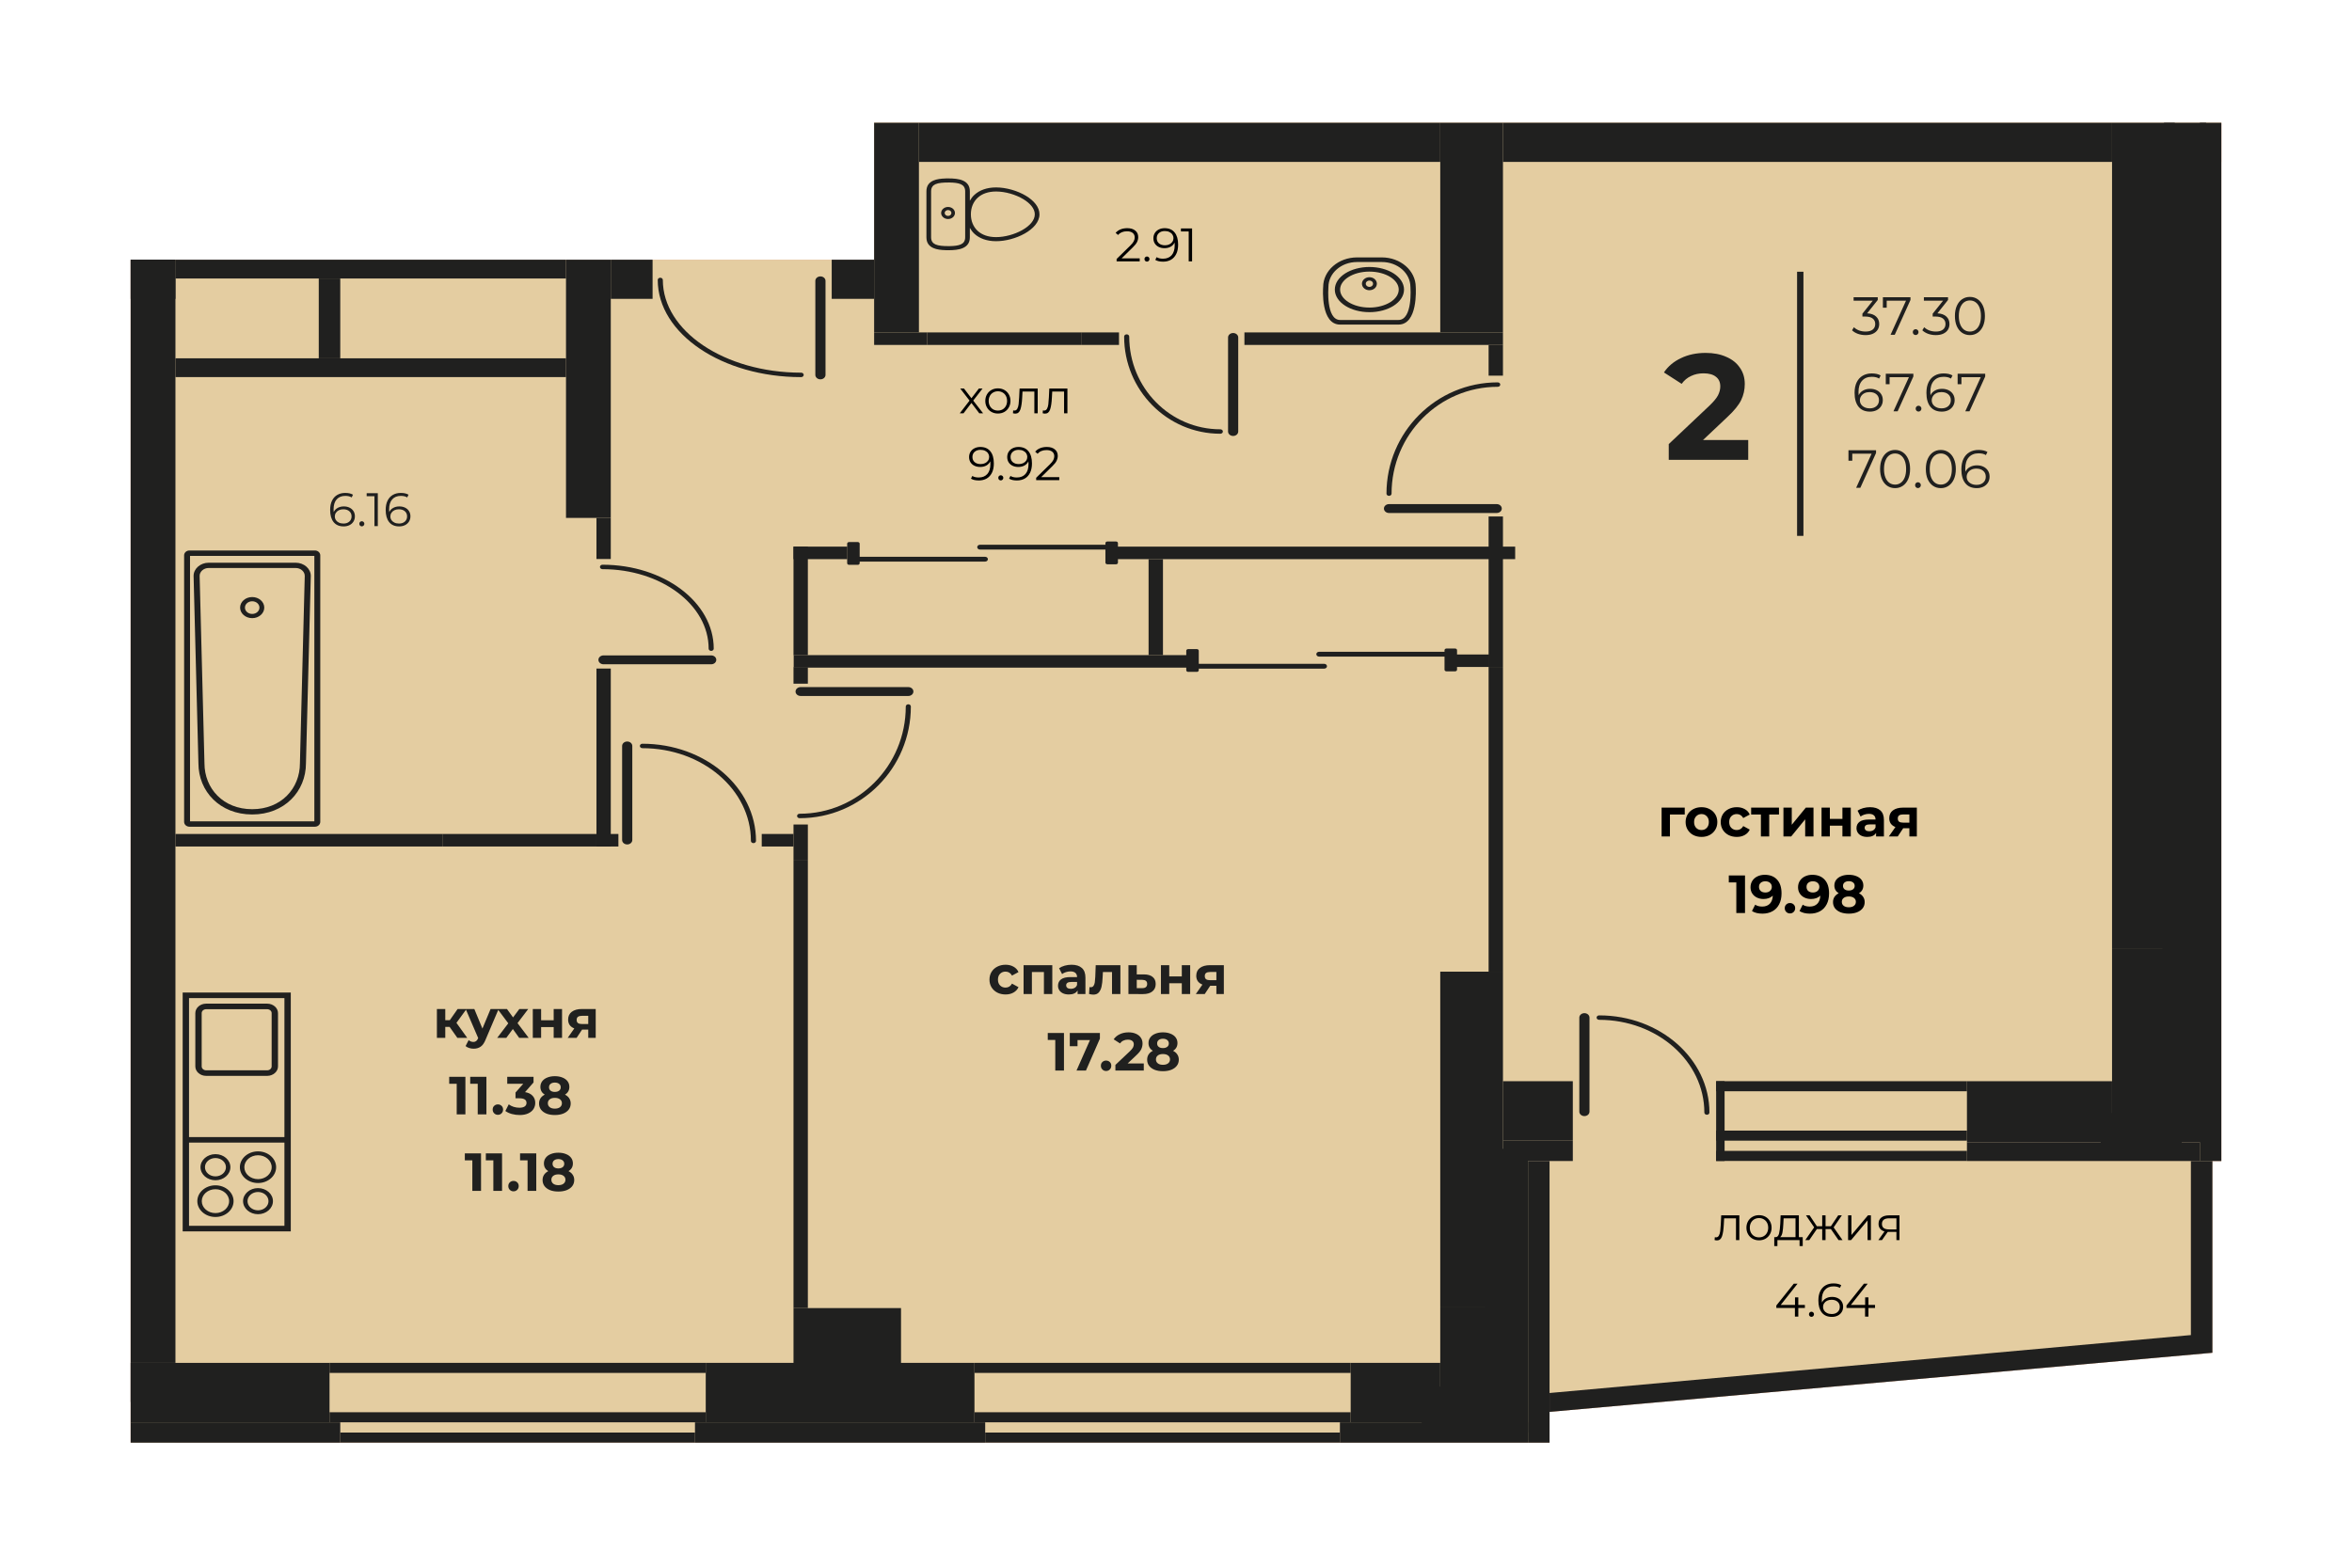 <svg width="900" height="600" viewBox="0 0 900 600" fill="none" xmlns="http://www.w3.org/2000/svg">
<rect width="900" height="600" fill="white"/>
<g clip-path="url(#clip0_2384_28726)">
<path d="M67.132 99.401H50V552.125H67.132V99.401Z" fill="#C6C0E1"/>
<path fill-rule="evenodd" clip-rule="evenodd" d="M50 99.401H334.488V47H850V444.355H846.573V517.741L592.935 540.369V552.152H50V99.401Z" fill="#ED9FA6"/>
<path d="M850 47H334.488V61.975H850V47Z" fill="#ED9FA6"/>
<path d="M67.132 99.401H50V552.125H67.132V99.401Z" fill="#FFF9D0"/>
<path d="M850 47H334.488V61.975H850V47Z" fill="#FFF9D0"/>
<path fill-rule="evenodd" clip-rule="evenodd" d="M50 99.401H334.488V47H850V444.355H846.573V517.741L592.935 540.369V552.152H50V99.401Z" fill="#E4CDA1"/>
<path d="M832.176 362.904H808.181V428.784H832.176V362.904Z" fill="#20201F"/>
<path d="M575.111 500.048H551.116V536.581H575.111V500.048Z" fill="#20201F"/>
<path d="M344.777 500.643H303.64V536.581H344.777V500.643Z" fill="#20201F"/>
<path d="M67.132 521.606H50V536.581H67.132V521.606Z" fill="#20201F"/>
<path d="M832.176 47H808.181V362.904H832.176V47Z" fill="#20201F"/>
<path d="M575.111 371.884H551.116V500.048H575.111V371.884Z" fill="#20201F"/>
<path d="M233.717 99.401H216.584V198.217H233.717V99.401Z" fill="#20201F"/>
<path d="M575.111 47H551.116V127.226H575.111V47Z" fill="#20201F"/>
<path d="M67.132 99.401H50V521.606H67.132V99.401Z" fill="#20201F"/>
<path d="M67.132 99.401H50V114.377H67.132V99.401Z" fill="#20201F"/>
<path d="M126.094 521.606H50V544.362H126.094V521.606Z" fill="#20201F"/>
<path d="M372.88 521.606H270.055V544.362H372.88V521.606Z" fill="#20201F"/>
<path d="M551.116 521.606H516.842V544.362H551.116V521.606Z" fill="#20201F"/>
<path d="M601.842 413.809H575.111V436.565H601.842V413.809Z" fill="#20201F"/>
<path d="M808.181 413.809H752.656V437.161H808.181V413.809Z" fill="#20201F"/>
<path d="M808.181 47H575.111V61.975H808.181V47Z" fill="#20201F"/>
<path d="M551.116 47H351.63V61.975H551.116V47Z" fill="#20201F"/>
<path d="M351.63 47H334.488V127.226H351.63V47Z" fill="#20201F"/>
<path d="M850 47H841.774V444.355H850V47Z" fill="#20201F"/>
<path d="M841.775 437.161H752.656V444.355H841.775V437.161Z" fill="#20201F"/>
<path d="M601.842 436.565H575.111V444.355H601.842V436.565Z" fill="#20201F"/>
<path d="M592.935 444.355H584.7V552.152H592.935V444.355Z" fill="#20201F"/>
<path d="M584.7 544.362H512.724V552.152H584.7V544.362Z" fill="#20201F"/>
<path d="M376.988 544.362H265.938V552.152H376.988V544.362Z" fill="#20201F"/>
<path d="M130.201 544.362H50V552.152H130.201V544.362Z" fill="#20201F"/>
<path d="M844.168 47H828.071V54.368H844.168V47Z" fill="#20201F"/>
<path d="M846.099 52.961H827.427V437.161H846.099V52.961Z" fill="#20201F"/>
<path d="M834.832 425.961H803.85V439.962H834.832V425.961Z" fill="#20201F"/>
<path d="M584.7 439.68H568.261V548.257H584.7V439.68Z" fill="#20201F"/>
<path d="M576.481 530.688H544.01V548.257H576.481V530.688Z" fill="#20201F"/>
<path fill-rule="evenodd" clip-rule="evenodd" d="M592.935 533.144V540.369L846.573 517.741V444.355H838.348V510.971L592.935 533.144Z" fill="#20201F"/>
<path d="M216.584 99.401H67.132V106.587H216.584V99.401Z" fill="#20201F"/>
<path d="M130.201 106.587H121.976V137.133H130.201V106.587Z" fill="#20201F"/>
<path d="M216.584 137.133H67.132V144.319H216.584V137.133Z" fill="#20201F"/>
<path d="M233.717 198.217H228.236V213.949H233.717V198.217Z" fill="#20201F"/>
<path d="M233.717 255.874H228.236V323.982H233.717V255.874Z" fill="#20201F"/>
<path d="M236.637 319.186H228.236V323.982H236.637V319.186Z" fill="#20201F"/>
<path d="M228.236 319.186H169.275V323.982H228.236V319.186Z" fill="#20201F"/>
<path d="M169.275 319.186H67.132V323.982H169.275V319.186Z" fill="#20201F"/>
<path d="M309.13 209.212H303.639V250.758H309.13V209.212Z" fill="#20201F"/>
<path d="M324.208 209.213H303.639V214H324.208V209.213Z" fill="#20201F"/>
<path d="M309.13 255.389H303.639V261.665H309.13V255.389Z" fill="#20201F"/>
<path d="M454.133 250.737H303.708V255.524H454.133V250.737Z" fill="#20201F"/>
<path d="M569.855 250.491H556.957V255.27H569.855V250.491Z" fill="#20201F"/>
<path d="M579.784 209.213H427.032V214H579.784V209.213Z" fill="#20201F"/>
<path d="M445.013 214H439.509V250.737H445.013V214Z" fill="#20201F"/>
<path d="M575.111 197.673H569.621V255.261H575.111V197.673Z" fill="#20201F"/>
<path d="M575.111 255.261H569.621V371.884H575.111V255.261Z" fill="#20201F"/>
<path d="M303.64 319.186H291.481V323.982H303.64V319.186Z" fill="#20201F"/>
<path d="M309.13 315.563H303.639V329.067H309.13V315.563Z" fill="#20201F"/>
<path d="M309.13 329.067H303.639V500.643H309.13V329.067Z" fill="#20201F"/>
<path d="M249.71 99.401H233.717V114.377H249.71V99.401Z" fill="#20201F"/>
<path d="M334.488 99.401H318.26V114.377H334.488V99.401Z" fill="#20201F"/>
<path d="M354.754 127.226H334.488V132.014H354.754V127.226Z" fill="#20201F"/>
<path d="M413.706 127.226H354.754V132.014H413.706V127.226Z" fill="#20201F"/>
<path d="M428.19 127.226H413.706V132.014H428.19V127.226Z" fill="#20201F"/>
<path d="M575.111 127.226H476.181V132.014H575.111V127.226Z" fill="#20201F"/>
<path d="M575.111 132.014H569.621V143.775H575.111V132.014Z" fill="#20201F"/>
<path d="M512.733 548.273H376.988V552.125H512.733V548.273Z" fill="#20201F"/>
<path d="M516.841 540.509H372.879V544.36H516.841V540.509Z" fill="#20201F"/>
<path d="M516.841 521.604H372.879V525.455H516.841V521.604Z" fill="#20201F"/>
<path d="M752.656 440.476H656.685V444.329H752.656V440.476Z" fill="#20201F"/>
<path d="M752.656 432.712H656.685V436.563H752.656V432.712Z" fill="#20201F"/>
<path d="M752.656 413.807H656.685V417.658H752.656V413.807Z" fill="#20201F"/>
<path d="M265.946 548.273H130.2V552.125H265.946V548.273Z" fill="#20201F"/>
<path d="M270.054 540.509H126.092V544.36H270.054V540.509Z" fill="#20201F"/>
<path d="M270.054 521.604H126.092V525.455H270.054V521.604Z" fill="#20201F"/>
<path d="M659.921 413.807H656.685V444.35H659.921V413.807Z" fill="#20201F"/>
<path fill-rule="evenodd" clip-rule="evenodd" d="M608.226 425.463C608.226 426.402 607.354 427.163 606.279 427.163C605.204 427.163 604.332 426.402 604.332 425.463V389.466C604.332 388.528 605.204 387.766 606.279 387.766C607.354 387.766 608.226 388.528 608.226 389.466V425.463Z" fill="#20201F"/>
<path fill-rule="evenodd" clip-rule="evenodd" d="M654.121 425.805C654.121 426.274 653.685 426.655 653.148 426.655C652.61 426.655 652.174 426.274 652.174 425.805C652.174 416.002 647.666 407.129 640.382 400.709C633.098 394.289 623.031 390.317 611.917 390.317C611.38 390.317 610.943 389.936 610.943 389.466C610.943 388.997 611.38 388.616 611.917 388.616C623.566 388.616 634.12 392.781 641.759 399.514C649.395 406.244 654.121 415.54 654.121 425.805Z" fill="#20201F"/>
<path fill-rule="evenodd" clip-rule="evenodd" d="M230.936 254.242C229.862 254.242 228.99 253.48 228.99 252.541C228.99 251.602 229.862 250.84 230.936 250.84H272.141C273.216 250.84 274.088 251.602 274.088 252.541C274.088 253.48 273.216 254.242 272.141 254.242H230.936Z" fill="#20201F"/>
<path fill-rule="evenodd" clip-rule="evenodd" d="M230.545 217.838C230.008 217.838 229.572 217.457 229.572 216.988C229.572 216.518 230.008 216.137 230.545 216.137C242.271 216.137 252.895 219.719 260.59 225.505C268.327 231.322 273.114 239.37 273.114 248.264C273.114 248.734 272.678 249.115 272.141 249.115C271.604 249.115 271.167 248.734 271.167 248.264C271.167 239.89 266.639 232.297 259.321 226.794C251.965 221.262 241.789 217.838 230.545 217.838Z" fill="#20201F"/>
<path fill-rule="evenodd" clip-rule="evenodd" d="M306.365 266.371C305.29 266.371 304.418 265.609 304.418 264.67C304.418 263.731 305.29 262.969 306.365 262.969H347.57C348.644 262.969 349.517 263.731 349.517 264.67C349.517 265.609 348.644 266.371 347.57 266.371H306.365Z" fill="#20201F"/>
<path fill-rule="evenodd" clip-rule="evenodd" d="M305.974 313.145C305.436 313.145 305 312.764 305 312.295C305 311.825 305.436 311.444 305.974 311.444C317.165 311.444 327.306 306.866 334.65 299.468C342.031 292.035 346.596 281.755 346.596 270.398C346.596 269.929 347.032 269.548 347.57 269.548C348.107 269.548 348.543 269.929 348.543 270.398C348.543 282.173 343.794 292.846 336.118 300.577C328.41 308.341 317.753 313.145 305.974 313.145Z" fill="#20201F"/>
<path fill-rule="evenodd" clip-rule="evenodd" d="M241.951 321.495C241.951 322.434 241.079 323.196 240.004 323.196C238.929 323.196 238.057 322.434 238.057 321.495V285.499C238.057 284.56 238.929 283.798 240.004 283.798C241.079 283.798 241.951 284.56 241.951 285.499V321.495Z" fill="#20201F"/>
<path fill-rule="evenodd" clip-rule="evenodd" d="M289.286 321.837C289.286 322.307 288.85 322.688 288.313 322.688C287.775 322.688 287.339 322.307 287.339 321.837C287.339 312.041 282.692 303.168 275.184 296.748C267.671 290.324 257.285 286.349 245.815 286.349C245.278 286.349 244.842 285.968 244.842 285.499C244.842 285.03 245.278 284.649 245.815 284.649C257.809 284.649 268.677 288.811 276.545 295.539C284.415 302.269 289.286 311.568 289.286 321.837Z" fill="#20201F"/>
<path fill-rule="evenodd" clip-rule="evenodd" d="M311.992 107.487C311.992 106.548 312.865 105.786 313.939 105.786C315.014 105.786 315.886 106.548 315.886 107.487V143.483C315.886 144.422 315.014 145.184 313.939 145.184C312.865 145.184 311.992 144.422 311.992 143.483V107.487Z" fill="#20201F"/>
<path fill-rule="evenodd" clip-rule="evenodd" d="M251.688 107.145C251.688 106.676 252.124 106.295 252.661 106.295C253.199 106.295 253.635 106.676 253.635 107.145C253.635 116.902 259.526 125.751 269.044 132.168C278.637 138.633 291.904 142.633 306.568 142.633C307.106 142.633 307.542 143.014 307.542 143.483C307.542 143.953 307.106 144.334 306.568 144.334C291.468 144.334 277.78 140.196 267.859 133.51C257.869 126.776 251.688 117.454 251.688 107.145Z" fill="#20201F"/>
<path fill-rule="evenodd" clip-rule="evenodd" d="M469.919 129.157C469.919 128.218 470.791 127.456 471.866 127.456C472.94 127.456 473.813 128.218 473.813 129.157V165.153C473.813 166.092 472.94 166.854 471.866 166.854C470.791 166.854 469.919 166.092 469.919 165.153V129.157Z" fill="#20201F"/>
<path fill-rule="evenodd" clip-rule="evenodd" d="M430.156 128.815C430.156 128.345 430.592 127.964 431.129 127.964C431.667 127.964 432.103 128.345 432.103 128.815C432.103 138.64 436.025 147.529 442.361 153.953C448.666 160.347 457.367 164.303 466.966 164.303C467.503 164.303 467.939 164.684 467.939 165.153C467.939 165.622 467.503 166.003 466.966 166.003C456.778 166.003 447.559 161.821 440.893 155.062C434.261 148.338 430.156 139.056 430.156 128.815Z" fill="#20201F"/>
<path fill-rule="evenodd" clip-rule="evenodd" d="M572.718 192.936C573.792 192.936 574.664 193.698 574.664 194.637C574.664 195.576 573.792 196.338 572.718 196.338H531.513C530.438 196.338 529.566 195.576 529.566 194.637C529.566 193.698 530.438 192.936 531.513 192.936H572.718Z" fill="#20201F"/>
<path fill-rule="evenodd" clip-rule="evenodd" d="M573.109 146.341C573.646 146.341 574.082 146.722 574.082 147.191C574.082 147.66 573.646 148.041 573.109 148.041C561.918 148.041 551.778 152.604 544.431 159.975C537.053 167.379 532.486 177.619 532.486 188.93C532.486 189.399 532.05 189.78 531.513 189.78C530.976 189.78 530.54 189.399 530.54 188.93C530.54 177.196 535.288 166.561 542.964 158.859C550.67 151.126 561.328 146.341 573.109 146.341Z" fill="#20201F"/>
<path fill-rule="evenodd" clip-rule="evenodd" d="M111.27 470.226V379.871H69.899V471.289H111.27V470.226ZM106.378 408.15C106.378 409.144 105.913 410.051 105.16 410.705C104.41 411.358 103.376 411.765 102.241 411.765H78.879C77.744 411.765 76.71 411.358 75.956 410.705C75.207 410.051 74.742 409.144 74.742 408.15V387.741C74.742 386.749 75.208 385.845 75.956 385.188C76.704 384.534 77.74 384.128 78.879 384.128H102.241C103.38 384.128 104.416 384.534 105.162 385.191C105.912 385.845 106.378 386.749 106.378 387.741V408.15ZM104.445 459.716C104.445 461.092 103.804 462.342 102.769 463.247C101.734 464.151 100.303 464.712 98.726 464.712C97.152 464.712 95.722 464.151 94.683 463.245C93.649 462.34 93.007 461.091 93.007 459.716C93.007 458.338 93.649 457.088 94.685 456.186C95.72 455.28 97.151 454.72 98.726 454.72C100.303 454.72 101.734 455.28 102.769 456.184C103.804 457.088 104.445 458.338 104.445 459.716ZM89.377 459.716C89.377 461.387 88.6 462.903 87.345 463.999C86.09 465.095 84.354 465.775 82.442 465.775C80.528 465.775 78.793 465.095 77.538 463.999C76.284 462.903 75.506 461.387 75.506 459.716C75.506 458.045 76.284 456.528 77.538 455.432C78.793 454.336 80.528 453.657 82.442 453.657C84.354 453.657 86.09 454.336 87.345 455.432C88.6 456.528 89.377 458.045 89.377 459.716ZM86.142 456.483C87.087 457.309 87.674 458.454 87.674 459.716C87.674 460.978 87.087 462.122 86.142 462.948C85.196 463.774 83.886 464.286 82.442 464.286C80.996 464.286 79.687 463.774 78.742 462.948C77.796 462.122 77.209 460.978 77.209 459.716C77.209 458.454 77.796 457.309 78.742 456.483C79.687 455.658 80.996 455.145 82.442 455.145C83.886 455.145 85.196 455.658 86.142 456.483ZM105.662 446.721C105.662 448.393 104.884 449.908 103.629 451.004C102.375 452.1 100.64 452.78 98.726 452.78C96.812 452.78 95.077 452.101 93.822 451.005C92.567 449.909 91.79 448.393 91.79 446.721C91.79 445.049 92.568 443.533 93.823 442.437C95.078 441.341 96.812 440.662 98.726 440.662C100.639 440.662 102.375 441.341 103.629 442.437C104.884 443.533 105.662 445.05 105.662 446.721ZM102.426 443.488C103.371 444.314 103.958 445.459 103.958 446.721C103.958 447.984 103.371 449.127 102.426 449.953C101.481 450.779 100.172 451.292 98.726 451.292C97.281 451.292 95.971 450.78 95.025 449.954C94.08 449.128 93.494 447.984 93.494 446.721C93.494 445.458 94.081 444.314 95.026 443.488C95.971 442.663 97.281 442.15 98.726 442.15C100.171 442.15 101.481 442.663 102.426 443.488ZM88.161 446.721C88.161 448.097 87.519 449.347 86.484 450.252C85.45 451.156 84.019 451.717 82.442 451.717C80.868 451.717 79.438 451.156 78.399 450.25C77.364 449.345 76.723 448.096 76.723 446.721C76.723 445.343 77.364 444.093 78.401 443.191C79.436 442.285 80.867 441.725 82.442 441.725C84.019 441.725 85.45 442.285 86.484 443.189C87.519 444.093 88.161 445.343 88.161 446.721ZM85.281 444.24C86.006 444.874 86.457 445.752 86.457 446.721C86.457 447.692 86.008 448.57 85.284 449.201C84.556 449.835 83.55 450.229 82.442 450.229C81.33 450.229 80.325 449.837 79.602 449.204C78.875 448.57 78.426 447.692 78.426 446.721C78.426 445.752 78.877 444.874 79.602 444.24C80.325 443.605 81.33 443.213 82.442 443.213C83.55 443.213 84.556 443.607 85.281 444.24ZM101.566 457.235C102.291 457.869 102.742 458.747 102.742 459.716C102.742 460.687 102.293 461.564 101.569 462.196C100.841 462.83 99.835 463.223 98.726 463.223C97.615 463.223 96.61 462.831 95.887 462.199C95.16 461.564 94.711 460.687 94.711 459.716C94.711 458.747 95.162 457.869 95.887 457.235C96.61 456.6 97.615 456.208 98.726 456.208C99.835 456.208 100.841 456.601 101.566 457.235ZM103.945 387.741V408.15C103.945 408.558 103.752 408.932 103.443 409.201C103.138 409.472 102.711 409.639 102.241 409.639H78.879C78.41 409.639 77.982 409.472 77.675 409.203C77.368 408.932 77.175 408.558 77.175 408.15V387.741C77.175 387.331 77.366 386.958 77.672 386.691C77.985 386.422 78.414 386.254 78.879 386.254H102.241C102.707 386.254 103.135 386.422 103.443 386.691C103.754 386.958 103.945 387.331 103.945 387.741ZM72.332 437.308H108.836V469.163H72.332V437.308ZM108.836 435.182H72.332V381.997H108.836V435.182Z" fill="#20201F"/>
<path fill-rule="evenodd" clip-rule="evenodd" d="M392.071 89.406C388.87 91.204 384.762 92.315 381.15 92.315C377.595 92.315 374.821 91.249 372.89 89.505V89.5C372.16 88.839 371.594 88.055 371.115 87.225V90.812C371.115 92.954 370.091 94.209 368.447 94.938C366.951 95.603 364.972 95.767 362.802 95.767H361.907V95.747C360.098 95.703 358.447 95.506 357.161 94.938C355.518 94.209 354.499 92.954 354.499 90.823V73.228C354.499 71.087 355.518 69.834 357.161 69.109C358.447 68.546 360.098 68.342 361.907 68.3V68.28H362.802C364.972 68.28 366.951 68.444 368.447 69.109C370.091 69.834 371.115 71.087 371.115 73.228V76.823C371.594 75.992 372.154 75.21 372.89 74.548C374.821 72.8 377.595 71.734 381.15 71.734C384.967 71.734 389.336 72.977 392.613 74.959C395.636 76.788 397.758 79.262 397.758 82.023C397.758 84.948 395.378 87.552 392.071 89.406ZM360.131 81.517H360.125V81.519C360.125 82.15 360.427 82.731 360.905 83.149V83.154C361.383 83.571 362.042 83.83 362.773 83.83C363.505 83.83 364.158 83.571 364.636 83.154H364.645L364.644 83.149C365.122 82.728 365.417 82.15 365.417 81.519C365.417 80.878 365.122 80.299 364.645 79.884C364.167 79.467 363.505 79.206 362.773 79.206C362.042 79.206 361.389 79.467 360.905 79.884C360.427 80.299 360.131 80.878 360.131 81.517ZM361.485 81.514V81.519C361.485 81.831 361.627 82.112 361.852 82.312H361.861C362.091 82.513 362.419 82.642 362.773 82.642C363.134 82.642 363.465 82.517 363.689 82.322L363.695 82.314C363.92 82.112 364.065 81.831 364.065 81.519C364.065 81.197 363.92 80.917 363.695 80.716C363.465 80.52 363.134 80.396 362.773 80.396C362.413 80.396 362.085 80.52 361.861 80.726C361.621 80.922 361.476 81.206 361.476 81.514H361.485ZM369.327 73.228C369.327 71.784 368.678 70.959 367.649 70.499C366.582 70.035 365.102 69.878 363.43 69.851H362.802C360.876 69.851 359.149 69.979 357.96 70.499C356.93 70.959 356.289 71.786 356.289 73.228V90.823C356.289 92.263 356.93 93.085 357.96 93.546C359.149 94.069 360.876 94.196 362.802 94.196H363.499C365.136 94.164 366.605 94.01 367.649 93.548C368.687 93.085 369.327 92.256 369.327 90.812V73.228ZM391.6 76.239C388.61 74.428 384.626 73.295 381.15 73.295C378.113 73.295 375.777 74.181 374.174 75.628C372.419 77.21 371.511 79.489 371.511 82.023C371.511 84.562 372.419 86.838 374.174 88.425C375.777 89.868 378.113 90.753 381.15 90.753C384.433 90.753 388.182 89.738 391.112 88.094C393.936 86.511 395.969 84.354 395.969 82.023C395.969 79.832 394.16 77.795 391.6 76.239Z" fill="#20201F"/>
<path fill-rule="evenodd" clip-rule="evenodd" d="M535.125 124.225L512.814 124.231C505.353 124.231 506.232 110.739 506.309 109.838C506.309 106.715 507.767 103.881 510.117 101.831C512.461 99.784 515.71 98.515 519.285 98.515H528.753C532.334 98.515 535.579 99.781 537.93 101.831C540.272 103.881 541.726 106.72 541.741 109.843C541.789 110.759 542.557 124.231 535.125 124.225ZM524.015 111.082V111.08C524.799 111.073 525.524 110.803 526.041 110.353C526.549 109.894 526.862 109.269 526.862 108.587C526.862 107.898 526.547 107.273 526.03 106.823C525.514 106.371 524.799 106.095 524.012 106.095C523.229 106.095 522.514 106.371 521.998 106.823H521.988V106.828C521.472 107.278 521.15 107.898 521.15 108.587C521.15 109.269 521.472 109.903 521.988 110.353H521.991C522.507 110.803 523.229 111.087 524.012 111.087L524.015 111.082ZM524.02 109.811C524.393 109.811 524.744 109.677 524.995 109.451C525.24 109.237 525.398 108.929 525.398 108.587C525.398 108.247 525.247 107.938 525.002 107.718C524.749 107.506 524.405 107.367 524.012 107.37C523.619 107.37 523.279 107.504 523.027 107.718L523.021 107.723C522.771 107.938 522.618 108.247 522.618 108.587C522.618 108.923 522.781 109.231 523.023 109.451L523.029 109.454C523.275 109.67 523.626 109.8 524.006 109.8L524.02 109.797V109.811ZM524.015 119.476C527.612 119.476 530.877 118.539 533.251 117.037C535.718 115.465 537.251 113.27 537.253 110.837C537.253 108.394 535.718 106.199 533.251 104.624C530.868 103.113 527.601 102.186 524.003 102.186H523.988C520.4 102.193 517.141 103.128 514.76 104.634C512.304 106.205 510.774 108.394 510.772 110.823L510.774 110.837C510.774 113.276 512.304 115.458 514.78 117.037C517.148 118.542 520.412 119.476 524.006 119.473L524.015 119.476ZM524.015 117.718C527.167 117.713 530.015 116.905 532.075 115.606C534.019 114.365 535.229 112.673 535.229 110.837C535.229 108.988 534.019 107.296 532.059 106.05C530.01 104.756 527.167 103.951 524.003 103.951H523.997L523.988 103.946C520.833 103.951 517.996 104.756 515.947 106.057C514.008 107.294 512.799 108.988 512.793 110.823L512.799 110.837C512.795 112.677 514.006 114.37 515.954 115.606C518.004 116.9 520.848 117.713 524.003 117.71H524.015V117.718ZM535.118 122.466C540.657 122.466 539.713 109.94 539.713 109.908L539.705 109.843C539.705 107.204 538.485 104.816 536.51 103.079C534.517 101.349 531.779 100.281 528.753 100.281H519.295C516.257 100.281 513.514 101.344 511.53 103.079C509.55 104.807 508.33 107.204 508.324 109.843L508.321 109.905C508.321 109.937 507.305 122.466 512.82 122.466H535.118Z" fill="#20201F"/>
<path fill-rule="evenodd" clip-rule="evenodd" d="M120.288 212.752V314.34H72.716V212.752H120.288ZM91.878 232.547C91.878 233.663 92.396 234.673 93.232 235.404C94.073 236.134 95.228 236.586 96.502 236.586C97.776 236.586 98.931 236.134 99.768 235.404C100.608 234.669 101.126 233.66 101.126 232.547C101.126 231.434 100.608 230.425 99.772 229.693C98.936 228.96 97.779 228.508 96.502 228.508C95.225 228.508 94.068 228.96 93.232 229.69C92.396 230.421 91.878 231.431 91.878 232.547ZM94.539 234.262C95.039 234.699 95.735 234.971 96.502 234.971C97.269 234.971 97.965 234.699 98.466 234.262C98.966 233.825 99.276 233.218 99.276 232.547C99.276 231.876 98.966 231.269 98.465 230.833C97.962 230.395 97.268 230.123 96.502 230.123C95.736 230.123 95.042 230.395 94.54 230.833C94.039 231.272 93.728 231.878 93.728 232.547C93.728 233.216 94.039 233.823 94.539 234.262ZM74.077 220.419L75.927 292.132C75.927 302.902 84.173 311.722 96.502 311.722C108.831 311.722 117.077 302.902 117.077 292.132L118.927 220.419C118.927 219.03 118.276 217.766 117.23 216.853C116.179 215.939 114.734 215.37 113.147 215.37H79.857C78.272 215.37 76.828 215.938 75.779 216.853C74.728 217.773 74.077 219.035 74.077 220.419ZM78.239 292.132C78.239 301.799 85.436 309.702 96.502 309.702C107.568 309.702 114.765 301.799 114.765 292.132L116.615 220.419C116.615 219.588 116.224 218.83 115.595 218.277C114.97 217.73 114.102 217.39 113.147 217.39H79.857C78.902 217.39 78.035 217.73 77.405 218.281C76.779 218.828 76.389 219.585 76.389 220.419L78.239 292.132ZM122.553 314.553V212.538C122.553 212.031 122.323 211.568 121.957 211.233C121.591 210.895 121.08 210.687 120.521 210.687H72.483C71.924 210.687 71.413 210.895 71.047 211.229C70.68 211.564 70.452 212.029 70.452 212.538V314.553C70.452 315.063 70.68 315.528 71.047 315.863C71.418 316.195 71.927 316.405 72.483 316.405H120.521C121.078 316.405 121.585 316.196 121.954 315.863C122.323 315.523 122.553 315.061 122.553 314.553Z" fill="#20201F"/>
<path fill-rule="evenodd" clip-rule="evenodd" d="M454.65 257.147H457.992C458.391 257.147 458.716 256.861 458.716 256.514V255.903H506.722C507.302 255.903 507.773 255.492 507.773 254.985C507.773 254.478 507.302 254.067 506.722 254.067H458.716V249.059C458.716 248.713 458.388 248.427 457.992 248.427H454.65C454.25 248.427 453.926 248.711 453.926 249.059V256.514C453.926 256.863 454.25 257.147 454.65 257.147Z" fill="#20201F"/>
<path fill-rule="evenodd" clip-rule="evenodd" d="M556.817 248.216H553.474C553.075 248.216 552.751 248.502 552.751 248.849V249.459H504.745C504.165 249.459 503.693 249.871 503.693 250.378C503.693 250.884 504.165 251.296 504.745 251.296H552.751V256.303C552.751 256.649 553.078 256.936 553.474 256.936H556.817C557.216 256.936 557.54 256.652 557.54 256.303V248.849C557.54 248.5 557.216 248.216 556.817 248.216Z" fill="#20201F"/>
<path fill-rule="evenodd" clip-rule="evenodd" d="M324.893 216.179H328.236C328.635 216.179 328.959 215.893 328.959 215.546V214.936H376.966C377.546 214.936 378.017 214.524 378.017 214.017C378.017 213.51 377.546 213.099 376.966 213.099H328.959V208.092C328.959 207.746 328.632 207.459 328.236 207.459H324.893C324.494 207.459 324.17 207.743 324.17 208.092V215.546C324.17 215.895 324.494 216.179 324.893 216.179Z" fill="#20201F"/>
<path fill-rule="evenodd" clip-rule="evenodd" d="M427.06 207.248H423.718C423.318 207.248 422.994 207.534 422.994 207.881V208.491H374.988C374.408 208.491 373.937 208.903 373.937 209.41C373.937 209.917 374.408 210.328 374.988 210.328H422.994V215.335C422.994 215.682 423.321 215.968 423.718 215.968H427.06C427.459 215.968 427.784 215.684 427.784 215.335V207.881C427.784 207.532 427.459 207.248 427.06 207.248Z" fill="#20201F"/>
<path d="M690.092 104H687.658V205.095H690.092V104Z" fill="#20201F"/>
<path d="M714.464 119.918C715.97 120 717.113 120.411 717.893 121.15C718.687 121.875 719.084 122.827 719.084 124.004C719.084 124.825 718.885 125.557 718.488 126.201C718.091 126.83 717.503 127.33 716.722 127.7C715.942 128.069 714.991 128.254 713.868 128.254C712.828 128.254 711.842 128.09 710.912 127.761C709.994 127.419 709.255 126.967 708.694 126.406L709.413 125.236C709.892 125.729 710.528 126.132 711.322 126.447C712.116 126.748 712.965 126.899 713.868 126.899C715.046 126.899 715.956 126.646 716.599 126.139C717.243 125.619 717.564 124.907 717.564 124.004C717.564 123.114 717.243 122.416 716.599 121.909C715.956 121.403 714.984 121.15 713.684 121.15H712.657V120.061L716.64 115.072H709.29V113.758H718.529V114.805L714.464 119.918ZM731.049 113.758V114.805L725.033 128.131H723.432L729.345 115.072H721.953V117.762H720.495V113.758H731.049ZM733.023 128.234C732.722 128.234 732.462 128.124 732.243 127.905C732.038 127.686 731.935 127.419 731.935 127.104C731.935 126.789 732.038 126.529 732.243 126.324C732.462 126.105 732.722 125.995 733.023 125.995C733.324 125.995 733.584 126.105 733.803 126.324C734.022 126.529 734.132 126.789 734.132 127.104C734.132 127.419 734.022 127.686 733.803 127.905C733.584 128.124 733.324 128.234 733.023 128.234ZM741.353 119.918C742.859 120 744.002 120.411 744.782 121.15C745.576 121.875 745.973 122.827 745.973 124.004C745.973 124.825 745.774 125.557 745.377 126.201C744.98 126.83 744.392 127.33 743.612 127.7C742.831 128.069 741.88 128.254 740.757 128.254C739.717 128.254 738.732 128.09 737.801 127.761C736.884 127.419 736.144 126.967 735.583 126.406L736.302 125.236C736.781 125.729 737.417 126.132 738.211 126.447C739.005 126.748 739.854 126.899 740.757 126.899C741.935 126.899 742.845 126.646 743.488 126.139C744.132 125.619 744.453 124.907 744.453 124.004C744.453 123.114 744.132 122.416 743.488 121.909C742.845 121.403 741.873 121.15 740.573 121.15H739.546V120.061L743.529 115.072H736.179V113.758H745.418V114.805L741.353 119.918ZM753.785 128.254C752.676 128.254 751.683 127.96 750.807 127.371C749.945 126.783 749.267 125.941 748.775 124.846C748.295 123.737 748.056 122.436 748.056 120.944C748.056 119.452 748.295 118.159 748.775 117.064C749.267 115.955 749.945 115.106 750.807 114.518C751.683 113.929 752.676 113.635 753.785 113.635C754.893 113.635 755.879 113.929 756.741 114.518C757.617 115.106 758.302 115.955 758.795 117.064C759.287 118.159 759.534 119.452 759.534 120.944C759.534 122.436 759.287 123.737 758.795 124.846C758.302 125.941 757.617 126.783 756.741 127.371C755.879 127.96 754.893 128.254 753.785 128.254ZM753.785 126.899C754.62 126.899 755.352 126.666 755.982 126.201C756.625 125.735 757.125 125.058 757.48 124.168C757.836 123.278 758.014 122.204 758.014 120.944C758.014 119.685 757.836 118.61 757.48 117.721C757.125 116.831 756.625 116.153 755.982 115.688C755.352 115.223 754.62 114.99 753.785 114.99C752.95 114.99 752.21 115.223 751.567 115.688C750.937 116.153 750.445 116.831 750.089 117.721C749.733 118.61 749.555 119.685 749.555 120.944C749.555 122.204 749.733 123.278 750.089 124.168C750.445 125.058 750.937 125.735 751.567 126.201C752.21 126.666 752.95 126.899 753.785 126.899Z" fill="#20201F"/>
<path d="M715.614 148.814C716.559 148.814 717.394 148.992 718.119 149.348C718.858 149.704 719.433 150.21 719.844 150.867C720.255 151.51 720.46 152.263 720.46 153.126C720.46 154.002 720.248 154.775 719.823 155.446C719.399 156.117 718.811 156.637 718.058 157.006C717.318 157.362 716.483 157.54 715.553 157.54C713.65 157.54 712.192 156.917 711.179 155.672C710.166 154.412 709.66 152.64 709.66 150.354C709.66 148.752 709.934 147.397 710.481 146.288C711.029 145.179 711.795 144.344 712.781 143.783C713.766 143.208 714.916 142.921 716.23 142.921C717.654 142.921 718.79 143.181 719.639 143.701L719.043 144.892C718.359 144.44 717.428 144.214 716.251 144.214C714.663 144.214 713.417 144.721 712.514 145.734C711.61 146.733 711.159 148.191 711.159 150.107C711.159 150.45 711.179 150.84 711.22 151.278C711.576 150.497 712.144 149.895 712.924 149.471C713.705 149.033 714.601 148.814 715.614 148.814ZM715.491 156.288C716.531 156.288 717.373 156.007 718.017 155.446C718.674 154.871 719.002 154.111 719.002 153.167C719.002 152.222 718.674 151.469 718.017 150.908C717.373 150.347 716.497 150.066 715.388 150.066C714.663 150.066 714.02 150.203 713.458 150.477C712.911 150.751 712.48 151.127 712.165 151.606C711.85 152.085 711.692 152.619 711.692 153.208C711.692 153.755 711.836 154.262 712.124 154.727C712.425 155.193 712.863 155.569 713.438 155.856C714.013 156.144 714.697 156.288 715.491 156.288ZM732.155 143.044V144.091L726.139 157.417H724.537L730.45 144.358H723.059V147.048H721.601V143.044H732.155ZM734.129 157.52C733.827 157.52 733.567 157.41 733.348 157.191C733.143 156.972 733.04 156.705 733.04 156.39C733.04 156.076 733.143 155.815 733.348 155.61C733.567 155.391 733.827 155.282 734.129 155.282C734.43 155.282 734.69 155.391 734.909 155.61C735.128 155.815 735.237 156.076 735.237 156.39C735.237 156.705 735.128 156.972 734.909 157.191C734.69 157.41 734.43 157.52 734.129 157.52ZM743.105 148.814C744.049 148.814 744.884 148.992 745.61 149.348C746.349 149.704 746.924 150.21 747.335 150.867C747.745 151.51 747.951 152.263 747.951 153.126C747.951 154.002 747.739 154.775 747.314 155.446C746.89 156.117 746.301 156.637 745.548 157.006C744.809 157.362 743.974 157.54 743.043 157.54C741.141 157.54 739.683 156.917 738.67 155.672C737.657 154.412 737.15 152.64 737.15 150.354C737.15 148.752 737.424 147.397 737.972 146.288C738.519 145.179 739.286 144.344 740.271 143.783C741.257 143.208 742.407 142.921 743.721 142.921C745.145 142.921 746.281 143.181 747.129 143.701L746.534 144.892C745.85 144.44 744.919 144.214 743.741 144.214C742.154 144.214 740.908 144.721 740.004 145.734C739.101 146.733 738.649 148.191 738.649 150.107C738.649 150.45 738.67 150.84 738.711 151.278C739.067 150.497 739.635 149.895 740.415 149.471C741.195 149.033 742.092 148.814 743.105 148.814ZM742.982 156.288C744.022 156.288 744.864 156.007 745.507 155.446C746.164 154.871 746.493 154.111 746.493 153.167C746.493 152.222 746.164 151.469 745.507 150.908C744.864 150.347 743.988 150.066 742.879 150.066C742.154 150.066 741.51 150.203 740.949 150.477C740.401 150.751 739.97 151.127 739.655 151.606C739.341 152.085 739.183 152.619 739.183 153.208C739.183 153.755 739.327 154.262 739.614 154.727C739.916 155.193 740.354 155.569 740.928 155.856C741.503 156.144 742.188 156.288 742.982 156.288ZM759.645 143.044V144.091L753.629 157.417H752.028L757.941 144.358H750.549V147.048H749.092V143.044H759.645Z" fill="#20201F"/>
<path d="M717.875 172.33V173.377L711.859 186.703H710.257L716.171 173.644H708.779V176.334H707.321V172.33H717.875ZM725.15 186.826C724.041 186.826 723.049 186.532 722.173 185.943C721.311 185.354 720.633 184.512 720.14 183.417C719.661 182.309 719.422 181.008 719.422 179.516C719.422 178.024 719.661 176.731 720.14 175.635C720.633 174.527 721.311 173.678 722.173 173.089C723.049 172.501 724.041 172.206 725.15 172.206C726.259 172.206 727.245 172.501 728.107 173.089C728.983 173.678 729.667 174.527 730.16 175.635C730.653 176.731 730.899 178.024 730.899 179.516C730.899 181.008 730.653 182.309 730.16 183.417C729.667 184.512 728.983 185.354 728.107 185.943C727.245 186.532 726.259 186.826 725.15 186.826ZM725.15 185.471C725.985 185.471 726.718 185.238 727.347 184.773C727.991 184.307 728.49 183.63 728.846 182.74C729.202 181.85 729.38 180.776 729.38 179.516C729.38 178.257 729.202 177.182 728.846 176.293C728.49 175.403 727.991 174.725 727.347 174.26C726.718 173.794 725.985 173.562 725.15 173.562C724.315 173.562 723.576 173.794 722.933 174.26C722.303 174.725 721.81 175.403 721.454 176.293C721.098 177.182 720.92 178.257 720.92 179.516C720.92 180.776 721.098 181.85 721.454 182.74C721.81 183.63 722.303 184.307 722.933 184.773C723.576 185.238 724.315 185.471 725.15 185.471ZM733.905 186.805C733.604 186.805 733.344 186.696 733.125 186.477C732.919 186.258 732.817 185.991 732.817 185.676C732.817 185.361 732.919 185.101 733.125 184.896C733.344 184.677 733.604 184.567 733.905 184.567C734.206 184.567 734.466 184.677 734.685 184.896C734.904 185.101 735.014 185.361 735.014 185.676C735.014 185.991 734.904 186.258 734.685 186.477C734.466 186.696 734.206 186.805 733.905 186.805ZM742.655 186.826C741.546 186.826 740.554 186.532 739.678 185.943C738.816 185.354 738.138 184.512 737.645 183.417C737.166 182.309 736.927 181.008 736.927 179.516C736.927 178.024 737.166 176.731 737.645 175.635C738.138 174.527 738.816 173.678 739.678 173.089C740.554 172.501 741.546 172.206 742.655 172.206C743.764 172.206 744.75 172.501 745.612 173.089C746.488 173.678 747.172 174.527 747.665 175.635C748.158 176.731 748.404 178.024 748.404 179.516C748.404 181.008 748.158 182.309 747.665 183.417C747.172 184.512 746.488 185.354 745.612 185.943C744.75 186.532 743.764 186.826 742.655 186.826ZM742.655 185.471C743.49 185.471 744.223 185.238 744.852 184.773C745.496 184.307 745.995 183.63 746.351 182.74C746.707 181.85 746.885 180.776 746.885 179.516C746.885 178.257 746.707 177.182 746.351 176.293C745.995 175.403 745.496 174.725 744.852 174.26C744.223 173.794 743.49 173.562 742.655 173.562C741.82 173.562 741.081 173.794 740.438 174.26C739.808 174.725 739.315 175.403 738.959 176.293C738.603 177.182 738.425 178.257 738.425 179.516C738.425 180.776 738.603 181.85 738.959 182.74C739.315 183.63 739.808 184.307 740.438 184.773C741.081 185.238 741.82 185.471 742.655 185.471ZM756.476 178.099C757.421 178.099 758.256 178.277 758.981 178.633C759.72 178.989 760.295 179.496 760.706 180.153C761.116 180.796 761.322 181.549 761.322 182.411C761.322 183.287 761.11 184.061 760.685 184.731C760.261 185.402 759.672 185.922 758.919 186.292C758.18 186.648 757.345 186.826 756.414 186.826C754.512 186.826 753.054 186.203 752.041 184.957C751.028 183.698 750.522 181.925 750.522 179.639C750.522 178.038 750.795 176.683 751.343 175.574C751.89 174.465 752.657 173.63 753.643 173.069C754.628 172.494 755.778 172.206 757.092 172.206C758.516 172.206 759.652 172.467 760.501 172.987L759.905 174.178C759.221 173.726 758.29 173.5 757.113 173.5C755.525 173.5 754.279 174.007 753.376 175.019C752.472 176.019 752.02 177.477 752.02 179.393C752.02 179.735 752.041 180.125 752.082 180.563C752.438 179.783 753.006 179.181 753.786 178.756C754.567 178.318 755.463 178.099 756.476 178.099ZM756.353 185.573C757.393 185.573 758.235 185.293 758.878 184.731C759.535 184.157 759.864 183.397 759.864 182.452C759.864 181.508 759.535 180.755 758.878 180.194C758.235 179.633 757.359 179.352 756.25 179.352C755.525 179.352 754.881 179.489 754.32 179.763C753.773 180.036 753.341 180.413 753.027 180.892C752.712 181.371 752.554 181.905 752.554 182.493C752.554 183.041 752.698 183.547 752.985 184.013C753.287 184.478 753.725 184.855 754.3 185.142C754.875 185.43 755.559 185.573 756.353 185.573Z" fill="#20201F"/>
<path d="M668.965 168.411V176H638.552V169.963L654.075 155.303C655.723 153.732 656.834 152.39 657.409 151.279C657.984 150.129 658.271 148.998 658.271 147.887C658.271 146.277 657.716 145.05 656.604 144.207C655.531 143.326 653.94 142.885 651.832 142.885C650.069 142.885 648.479 143.23 647.061 143.92C645.642 144.571 644.454 145.568 643.496 146.909L636.712 142.54C638.283 140.202 640.449 138.381 643.209 137.078C645.968 135.737 649.13 135.066 652.695 135.066C655.684 135.066 658.291 135.564 660.514 136.561C662.775 137.519 664.519 138.899 665.745 140.7C667.01 142.463 667.643 144.552 667.643 146.967C667.643 149.151 667.183 151.202 666.263 153.118C665.343 155.035 663.561 157.219 660.916 159.672L651.66 168.411H668.965Z" fill="#20201F"/>
<path d="M644.672 311.727H639.005V320.146H635.822V309.099H644.672V311.727ZM651.082 320.31C649.919 320.31 648.872 320.07 647.941 319.591C647.024 319.098 646.305 318.421 645.785 317.558C645.265 316.696 645.005 315.717 645.005 314.622C645.005 313.527 645.265 312.548 645.785 311.686C646.305 310.824 647.024 310.153 647.941 309.674C648.872 309.181 649.919 308.935 651.082 308.935C652.246 308.935 653.286 309.181 654.203 309.674C655.121 310.153 655.839 310.824 656.359 311.686C656.879 312.548 657.14 313.527 657.14 314.622C657.14 315.717 656.879 316.696 656.359 317.558C655.839 318.421 655.121 319.098 654.203 319.591C653.286 320.07 652.246 320.31 651.082 320.31ZM651.082 317.682C651.904 317.682 652.574 317.408 653.095 316.86C653.628 316.299 653.895 315.553 653.895 314.622C653.895 313.691 653.628 312.952 653.095 312.405C652.574 311.843 651.904 311.563 651.082 311.563C650.261 311.563 649.583 311.843 649.05 312.405C648.516 312.952 648.249 313.691 648.249 314.622C648.249 315.553 648.516 316.299 649.05 316.86C649.583 317.408 650.261 317.682 651.082 317.682ZM664.599 320.31C663.422 320.31 662.361 320.07 661.416 319.591C660.486 319.098 659.753 318.421 659.219 317.558C658.699 316.696 658.439 315.717 658.439 314.622C658.439 313.527 658.699 312.548 659.219 311.686C659.753 310.824 660.486 310.153 661.416 309.674C662.361 309.181 663.422 308.935 664.599 308.935C665.763 308.935 666.776 309.181 667.638 309.674C668.514 310.153 669.151 310.844 669.547 311.748L667.063 313.082C666.488 312.069 665.66 311.563 664.579 311.563C663.744 311.563 663.052 311.837 662.505 312.384C661.957 312.932 661.683 313.678 661.683 314.622C661.683 315.567 661.957 316.313 662.505 316.86C663.052 317.408 663.744 317.682 664.579 317.682C665.674 317.682 666.502 317.175 667.063 316.162L669.547 317.517C669.151 318.393 668.514 319.078 667.638 319.571C666.776 320.063 665.763 320.31 664.599 320.31ZM680.735 311.727H676.998V320.146H673.815V311.727H670.078V309.099H680.735V311.727ZM682.442 309.099H685.625V315.669L691.004 309.099H693.94V320.146H690.758V313.575L685.399 320.146H682.442V309.099ZM697.02 309.099H700.202V313.411H705.007V309.099H708.21V320.146H705.007V316.018H700.202V320.146H697.02V309.099ZM715.568 308.935C717.279 308.935 718.593 309.345 719.51 310.167C720.427 310.974 720.886 312.199 720.886 313.842V320.146H717.888V318.77C717.285 319.796 716.163 320.31 714.52 320.31C713.672 320.31 712.933 320.166 712.303 319.879C711.687 319.591 711.215 319.194 710.886 318.688C710.558 318.181 710.393 317.606 710.393 316.963C710.393 315.936 710.777 315.129 711.543 314.54C712.323 313.951 713.521 313.657 715.136 313.657H717.682C717.682 312.959 717.47 312.425 717.046 312.056C716.622 311.672 715.985 311.481 715.136 311.481C714.548 311.481 713.966 311.576 713.391 311.768C712.83 311.946 712.351 312.192 711.954 312.507L710.804 310.269C711.406 309.845 712.125 309.516 712.96 309.284C713.809 309.051 714.678 308.935 715.568 308.935ZM715.321 318.154C715.869 318.154 716.355 318.031 716.779 317.784C717.203 317.524 717.505 317.148 717.682 316.655V315.526H715.485C714.171 315.526 713.514 315.957 713.514 316.819C713.514 317.23 713.672 317.558 713.987 317.805C714.315 318.037 714.76 318.154 715.321 318.154ZM733.483 309.099V320.146H730.629V316.983H728.267L726.173 320.146H722.765L725.29 316.532C724.524 316.231 723.935 315.799 723.524 315.238C723.127 314.663 722.929 313.972 722.929 313.164C722.929 311.864 723.394 310.865 724.325 310.167C725.27 309.455 726.563 309.099 728.206 309.099H733.483ZM728.267 311.707C727.583 311.707 727.063 311.83 726.707 312.076C726.365 312.323 726.194 312.719 726.194 313.267C726.194 313.815 726.358 314.218 726.686 314.478C727.029 314.725 727.542 314.848 728.226 314.848H730.629V311.707H728.267Z" fill="black"/>
<path d="M667.735 335.059V349.432H664.409V337.728H661.534V335.059H667.735ZM675.283 334.812C677.295 334.812 678.869 335.428 680.005 336.66C681.142 337.879 681.71 339.637 681.71 341.937C681.71 343.566 681.402 344.962 680.786 346.126C680.183 347.289 679.328 348.172 678.219 348.775C677.11 349.377 675.83 349.678 674.379 349.678C673.613 349.678 672.881 349.596 672.182 349.432C671.484 349.254 670.889 349.007 670.396 348.692L671.628 346.249C672.326 346.728 673.223 346.968 674.318 346.968C675.536 346.968 676.501 346.612 677.213 345.9C677.925 345.175 678.308 344.134 678.363 342.779C677.5 343.641 676.31 344.073 674.79 344.073C673.873 344.073 673.038 343.888 672.285 343.518C671.532 343.149 670.937 342.628 670.499 341.958C670.061 341.273 669.842 340.486 669.842 339.596C669.842 338.638 670.081 337.796 670.56 337.071C671.039 336.345 671.69 335.791 672.511 335.408C673.346 335.011 674.27 334.812 675.283 334.812ZM675.529 341.588C676.255 341.588 676.843 341.39 677.295 340.993C677.761 340.582 677.993 340.062 677.993 339.432C677.993 338.802 677.767 338.289 677.316 337.892C676.878 337.495 676.268 337.297 675.488 337.297C674.776 337.297 674.195 337.488 673.743 337.872C673.305 338.255 673.086 338.775 673.086 339.432C673.086 340.089 673.305 340.616 673.743 341.013C674.195 341.396 674.79 341.588 675.529 341.588ZM684.934 349.596C684.373 349.596 683.9 349.404 683.517 349.021C683.134 348.638 682.942 348.159 682.942 347.584C682.942 346.995 683.134 346.523 683.517 346.167C683.9 345.797 684.373 345.613 684.934 345.613C685.495 345.613 685.967 345.797 686.351 346.167C686.734 346.523 686.925 346.995 686.925 347.584C686.925 348.159 686.734 348.638 686.351 349.021C685.967 349.404 685.495 349.596 684.934 349.596ZM693.47 334.812C695.482 334.812 697.056 335.428 698.192 336.66C699.328 337.879 699.896 339.637 699.896 341.937C699.896 343.566 699.588 344.962 698.972 346.126C698.37 347.289 697.515 348.172 696.406 348.775C695.297 349.377 694.017 349.678 692.566 349.678C691.8 349.678 691.067 349.596 690.369 349.432C689.671 349.254 689.076 349.007 688.583 348.692L689.815 346.249C690.513 346.728 691.41 346.968 692.505 346.968C693.723 346.968 694.688 346.612 695.4 345.9C696.112 345.175 696.495 344.134 696.55 342.779C695.687 343.641 694.496 344.073 692.977 344.073C692.06 344.073 691.225 343.888 690.472 343.518C689.719 343.149 689.124 342.628 688.686 341.958C688.247 341.273 688.028 340.486 688.028 339.596C688.028 338.638 688.268 337.796 688.747 337.071C689.226 336.345 689.876 335.791 690.698 335.408C691.533 335.011 692.457 334.812 693.47 334.812ZM693.716 341.588C694.442 341.588 695.03 341.39 695.482 340.993C695.947 340.582 696.18 340.062 696.18 339.432C696.18 338.802 695.954 338.289 695.502 337.892C695.064 337.495 694.455 337.297 693.675 337.297C692.963 337.297 692.381 337.488 691.93 337.872C691.492 338.255 691.273 338.775 691.273 339.432C691.273 340.089 691.492 340.616 691.93 341.013C692.381 341.396 692.977 341.588 693.716 341.588ZM711.327 341.876C712.039 342.231 712.58 342.697 712.95 343.272C713.333 343.847 713.524 344.511 713.524 345.263C713.524 346.153 713.271 346.933 712.765 347.604C712.258 348.261 711.546 348.775 710.629 349.144C709.712 349.5 708.651 349.678 707.447 349.678C706.242 349.678 705.181 349.5 704.264 349.144C703.361 348.775 702.656 348.261 702.149 347.604C701.656 346.933 701.41 346.153 701.41 345.263C701.41 344.511 701.595 343.847 701.964 343.272C702.348 342.697 702.888 342.231 703.587 341.876C703.053 341.547 702.642 341.136 702.355 340.644C702.067 340.137 701.923 339.562 701.923 338.919C701.923 338.084 702.156 337.358 702.622 336.742C703.087 336.126 703.737 335.654 704.572 335.326C705.407 334.983 706.365 334.812 707.447 334.812C708.542 334.812 709.507 334.983 710.342 335.326C711.191 335.654 711.848 336.126 712.313 336.742C712.778 337.358 713.011 338.084 713.011 338.919C713.011 339.562 712.867 340.137 712.58 340.644C712.292 341.136 711.875 341.547 711.327 341.876ZM707.447 337.256C706.776 337.256 706.235 337.42 705.825 337.748C705.428 338.063 705.229 338.501 705.229 339.063C705.229 339.61 705.428 340.041 705.825 340.356C706.222 340.671 706.762 340.828 707.447 340.828C708.131 340.828 708.679 340.671 709.089 340.356C709.5 340.041 709.705 339.61 709.705 339.063C709.705 338.501 709.5 338.063 709.089 337.748C708.679 337.42 708.131 337.256 707.447 337.256ZM707.447 347.235C708.282 347.235 708.939 347.05 709.418 346.68C709.911 346.297 710.157 345.79 710.157 345.161C710.157 344.531 709.911 344.032 709.418 343.662C708.939 343.292 708.282 343.108 707.447 343.108C706.625 343.108 705.975 343.292 705.496 343.662C705.017 344.032 704.777 344.531 704.777 345.161C704.777 345.804 705.017 346.311 705.496 346.68C705.975 347.05 706.625 347.235 707.447 347.235Z" fill="black"/>
<path d="M384.784 380.611C383.606 380.611 382.546 380.371 381.601 379.892C380.67 379.399 379.938 378.722 379.404 377.859C378.884 376.997 378.624 376.018 378.624 374.923C378.624 373.828 378.884 372.849 379.404 371.987C379.938 371.124 380.67 370.454 381.601 369.975C382.546 369.482 383.606 369.235 384.784 369.235C385.947 369.235 386.96 369.482 387.823 369.975C388.699 370.454 389.335 371.145 389.732 372.048L387.248 373.383C386.673 372.37 385.845 371.864 384.763 371.864C383.928 371.864 383.237 372.137 382.689 372.685C382.142 373.232 381.868 373.978 381.868 374.923C381.868 375.867 382.142 376.613 382.689 377.161C383.237 377.709 383.928 377.982 384.763 377.982C385.858 377.982 386.686 377.476 387.248 376.463L389.732 377.818C389.335 378.694 388.699 379.379 387.823 379.871C386.96 380.364 385.947 380.611 384.784 380.611ZM402.664 369.4V380.446H399.46V372.028H394.861V380.446H391.679V369.4H402.664ZM410.026 369.235C411.737 369.235 413.051 369.646 413.968 370.467C414.885 371.275 415.344 372.5 415.344 374.143V380.446H412.346V379.071C411.744 380.097 410.621 380.611 408.979 380.611C408.13 380.611 407.391 380.467 406.761 380.179C406.145 379.892 405.673 379.495 405.345 378.988C405.016 378.482 404.852 377.907 404.852 377.264C404.852 376.237 405.235 375.429 406.002 374.841C406.782 374.252 407.98 373.958 409.595 373.958H412.141C412.141 373.26 411.929 372.726 411.504 372.356C411.08 371.973 410.444 371.781 409.595 371.781C409.006 371.781 408.424 371.877 407.85 372.069C407.288 372.247 406.809 372.493 406.412 372.808L405.262 370.57C405.865 370.146 406.583 369.817 407.418 369.584C408.267 369.352 409.136 369.235 410.026 369.235ZM409.78 378.455C410.327 378.455 410.813 378.331 411.237 378.085C411.662 377.825 411.963 377.449 412.141 376.956V375.826H409.944C408.63 375.826 407.973 376.258 407.973 377.12C407.973 377.531 408.13 377.859 408.445 378.106C408.774 378.338 409.218 378.455 409.78 378.455ZM428.721 369.4V380.446H425.518V372.028H422.028L421.925 373.978C421.87 375.429 421.733 376.634 421.514 377.592C421.295 378.55 420.94 379.303 420.447 379.851C419.954 380.398 419.27 380.672 418.393 380.672C417.928 380.672 417.374 380.59 416.73 380.426L416.895 377.798C417.114 377.825 417.271 377.839 417.367 377.839C417.846 377.839 418.202 377.668 418.435 377.325C418.681 376.969 418.845 376.525 418.927 375.991C419.009 375.443 419.071 374.724 419.112 373.835L419.276 369.4H428.721ZM437.777 372.931C439.214 372.945 440.316 373.273 441.083 373.917C441.849 374.547 442.232 375.443 442.232 376.607C442.232 377.825 441.801 378.776 440.939 379.461C440.09 380.131 438.892 380.467 437.346 380.467L431.802 380.446V369.4H434.984V372.931H437.777ZM437.058 378.188C437.674 378.201 438.146 378.071 438.475 377.798C438.803 377.524 438.968 377.113 438.968 376.566C438.968 376.032 438.803 375.642 438.475 375.395C438.16 375.149 437.688 375.019 437.058 375.005L434.984 374.985V378.188H437.058ZM444.234 369.4H447.416V373.712H452.221V369.4H455.424V380.446H452.221V376.319H447.416V380.446H444.234V369.4ZM468.305 369.4V380.446H465.451V377.284H463.09L460.995 380.446H457.587L460.112 376.833C459.346 376.531 458.757 376.1 458.347 375.539C457.95 374.964 457.751 374.273 457.751 373.465C457.751 372.165 458.217 371.165 459.147 370.467C460.092 369.756 461.385 369.4 463.028 369.4H468.305ZM463.09 372.007C462.405 372.007 461.885 372.131 461.529 372.377C461.187 372.623 461.016 373.02 461.016 373.568C461.016 374.115 461.18 374.519 461.509 374.779C461.851 375.026 462.364 375.149 463.049 375.149H465.451V372.007H463.09Z" fill="#20201F"/>
<path d="M407.131 395.359V409.732H403.804V398.028H400.93V395.359H407.131ZM420.88 395.359V397.515L415.541 409.732H411.927L417.081 398.069H412.317V400.41H409.361V395.359H420.88ZM423.247 409.896C422.686 409.896 422.213 409.705 421.83 409.321C421.447 408.938 421.255 408.459 421.255 407.884C421.255 407.295 421.447 406.823 421.83 406.467C422.213 406.098 422.686 405.913 423.247 405.913C423.808 405.913 424.28 406.098 424.664 406.467C425.047 406.823 425.238 407.295 425.238 407.884C425.238 408.459 425.047 408.938 424.664 409.321C424.28 409.705 423.808 409.896 423.247 409.896ZM437.671 407.022V409.732H426.809V407.576L432.353 402.34C432.941 401.779 433.338 401.3 433.544 400.903C433.749 400.492 433.852 400.088 433.852 399.691C433.852 399.116 433.653 398.678 433.256 398.377C432.873 398.062 432.305 397.905 431.552 397.905C430.922 397.905 430.354 398.028 429.848 398.275C429.341 398.507 428.917 398.863 428.575 399.342L426.152 397.782C426.713 396.947 427.486 396.297 428.472 395.831C429.458 395.352 430.587 395.113 431.86 395.113C432.928 395.113 433.858 395.291 434.652 395.646C435.46 395.989 436.083 396.481 436.521 397.125C436.973 397.754 437.198 398.5 437.198 399.363C437.198 400.143 437.034 400.875 436.706 401.56C436.377 402.244 435.741 403.025 434.796 403.901L431.49 407.022H437.671ZM448.878 402.176C449.59 402.532 450.131 402.997 450.501 403.572C450.884 404.147 451.075 404.811 451.075 405.564C451.075 406.454 450.822 407.234 450.316 407.905C449.809 408.562 449.097 409.075 448.18 409.444C447.263 409.8 446.202 409.978 444.998 409.978C443.793 409.978 442.732 409.8 441.815 409.444C440.912 409.075 440.207 408.562 439.7 407.905C439.207 407.234 438.961 406.454 438.961 405.564C438.961 404.811 439.146 404.147 439.515 403.572C439.899 402.997 440.439 402.532 441.138 402.176C440.604 401.847 440.193 401.437 439.906 400.944C439.618 400.437 439.474 399.863 439.474 399.219C439.474 398.384 439.707 397.659 440.173 397.043C440.638 396.427 441.288 395.954 442.123 395.626C442.958 395.284 443.916 395.113 444.998 395.113C446.093 395.113 447.058 395.284 447.893 395.626C448.742 395.954 449.399 396.427 449.864 397.043C450.329 397.659 450.562 398.384 450.562 399.219C450.562 399.863 450.418 400.437 450.131 400.944C449.843 401.437 449.426 401.847 448.878 402.176ZM444.998 397.556C444.327 397.556 443.786 397.72 443.376 398.049C442.979 398.364 442.78 398.802 442.78 399.363C442.78 399.91 442.979 400.342 443.376 400.656C443.773 400.971 444.313 401.129 444.998 401.129C445.682 401.129 446.23 400.971 446.64 400.656C447.051 400.342 447.256 399.91 447.256 399.363C447.256 398.802 447.051 398.364 446.64 398.049C446.23 397.72 445.682 397.556 444.998 397.556ZM444.998 407.535C445.833 407.535 446.49 407.35 446.969 406.981C447.462 406.597 447.708 406.091 447.708 405.461C447.708 404.831 447.462 404.332 446.969 403.962C446.49 403.593 445.833 403.408 444.998 403.408C444.176 403.408 443.526 403.593 443.047 403.962C442.568 404.332 442.328 404.831 442.328 405.461C442.328 406.104 442.568 406.611 443.047 406.981C443.526 407.35 444.176 407.535 444.998 407.535Z" fill="#20201F"/>
<path d="M172.05 393.032H170.387V397.221H167.184V386.175H170.387V390.466H172.112L175.11 386.175H178.518L174.658 391.472L178.785 397.221H175.007L172.05 393.032ZM190.803 386.175L185.814 397.899C185.308 399.172 184.678 400.068 183.925 400.589C183.186 401.109 182.289 401.369 181.235 401.369C180.66 401.369 180.092 401.28 179.531 401.102C178.97 400.924 178.511 400.678 178.155 400.363L179.326 398.084C179.572 398.303 179.853 398.474 180.167 398.597C180.496 398.72 180.818 398.782 181.133 398.782C181.571 398.782 181.926 398.672 182.2 398.453C182.474 398.248 182.72 397.899 182.939 397.406L182.98 397.303L178.196 386.175H181.502L184.603 393.669L187.724 386.175H190.803ZM198.667 397.221L196.244 393.833L193.739 397.221H190.249L194.499 391.657L190.392 386.175H193.986L196.326 389.398L198.729 386.175H202.137L198.031 391.575L202.302 397.221H198.667ZM203.878 386.175H207.061V390.486H211.866V386.175H215.069V397.221H211.866V393.094H207.061V397.221H203.878V386.175ZM227.95 386.175V397.221H225.096V394.059H222.734L220.64 397.221H217.232L219.757 393.607C218.991 393.306 218.402 392.875 217.991 392.314C217.594 391.739 217.396 391.048 217.396 390.24C217.396 388.94 217.861 387.94 218.792 387.242C219.737 386.53 221.03 386.175 222.673 386.175H227.95ZM222.734 388.782C222.05 388.782 221.53 388.905 221.174 389.152C220.832 389.398 220.661 389.795 220.661 390.343C220.661 390.89 220.825 391.294 221.153 391.554C221.496 391.801 222.009 391.924 222.693 391.924H225.096V388.782H222.734Z" fill="#20201F"/>
<path d="M178.088 412.134V426.507H174.761V414.803H171.887V412.134H178.088ZM186.128 412.134V426.507H182.802V414.803H179.928V412.134H186.128ZM190.514 426.671C189.953 426.671 189.481 426.479 189.098 426.096C188.714 425.713 188.523 425.234 188.523 424.659C188.523 424.07 188.714 423.598 189.098 423.242C189.481 422.873 189.953 422.688 190.514 422.688C191.076 422.688 191.548 422.873 191.931 423.242C192.314 423.598 192.506 424.07 192.506 424.659C192.506 425.234 192.314 425.713 191.931 426.096C191.548 426.479 191.076 426.671 190.514 426.671ZM200.914 417.986C202.173 418.191 203.138 418.663 203.809 419.402C204.48 420.128 204.815 421.031 204.815 422.113C204.815 422.948 204.596 423.721 204.158 424.433C203.72 425.131 203.049 425.692 202.146 426.117C201.256 426.541 200.161 426.753 198.861 426.753C197.848 426.753 196.848 426.623 195.863 426.363C194.891 426.089 194.063 425.706 193.378 425.213L194.672 422.667C195.219 423.078 195.849 423.4 196.561 423.632C197.286 423.851 198.026 423.961 198.778 423.961C199.613 423.961 200.27 423.803 200.75 423.489C201.229 423.16 201.468 422.701 201.468 422.113C201.468 420.936 200.572 420.347 198.778 420.347H197.259V418.15L200.216 414.803H194.097V412.134H204.158V414.29L200.914 417.986ZM216.186 418.951C216.898 419.307 217.439 419.772 217.808 420.347C218.191 420.922 218.383 421.586 218.383 422.339C218.383 423.228 218.13 424.009 217.623 424.679C217.117 425.336 216.405 425.85 215.488 426.219C214.571 426.575 213.51 426.753 212.305 426.753C211.101 426.753 210.04 426.575 209.123 426.219C208.219 425.85 207.514 425.336 207.008 424.679C206.515 424.009 206.269 423.228 206.269 422.339C206.269 421.586 206.454 420.922 206.823 420.347C207.206 419.772 207.747 419.307 208.445 418.951C207.911 418.622 207.501 418.212 207.213 417.719C206.926 417.212 206.782 416.637 206.782 415.994C206.782 415.159 207.015 414.434 207.48 413.818C207.946 413.202 208.596 412.729 209.431 412.401C210.266 412.059 211.224 411.887 212.305 411.887C213.4 411.887 214.366 412.059 215.201 412.401C216.049 412.729 216.706 413.202 217.172 413.818C217.637 414.434 217.87 415.159 217.87 415.994C217.87 416.637 217.726 417.212 217.439 417.719C217.151 418.212 216.734 418.622 216.186 418.951ZM212.305 414.331C211.635 414.331 211.094 414.495 210.683 414.824C210.286 415.139 210.088 415.577 210.088 416.138C210.088 416.685 210.286 417.117 210.683 417.431C211.08 417.746 211.621 417.904 212.305 417.904C212.99 417.904 213.537 417.746 213.948 417.431C214.359 417.117 214.564 416.685 214.564 416.138C214.564 415.577 214.359 415.139 213.948 414.824C213.537 414.495 212.99 414.331 212.305 414.331ZM212.305 424.31C213.14 424.31 213.797 424.125 214.277 423.755C214.769 423.372 215.016 422.866 215.016 422.236C215.016 421.606 214.769 421.107 214.277 420.737C213.797 420.368 213.14 420.183 212.305 420.183C211.484 420.183 210.834 420.368 210.355 420.737C209.876 421.107 209.636 421.606 209.636 422.236C209.636 422.879 209.876 423.386 210.355 423.755C210.834 424.125 211.484 424.31 212.305 424.31Z" fill="#20201F"/>
<path d="M184.069 441.42V455.793H180.743V444.089H177.869V441.42H184.069ZM192.11 441.42V455.793H188.784V444.089H185.909V441.42H192.11ZM196.496 455.957C195.935 455.957 195.463 455.766 195.079 455.382C194.696 454.999 194.504 454.52 194.504 453.945C194.504 453.356 194.696 452.884 195.079 452.528C195.463 452.159 195.935 451.974 196.496 451.974C197.057 451.974 197.529 452.159 197.913 452.528C198.296 452.884 198.488 453.356 198.488 453.945C198.488 454.52 198.296 454.999 197.913 455.382C197.529 455.766 197.057 455.957 196.496 455.957ZM205.204 441.42V455.793H201.878V444.089H199.003V441.42H205.204ZM217.536 448.237C218.248 448.593 218.788 449.058 219.158 449.633C219.541 450.208 219.733 450.872 219.733 451.625C219.733 452.515 219.48 453.295 218.973 453.966C218.467 454.623 217.755 455.136 216.838 455.506C215.921 455.861 214.86 456.039 213.655 456.039C212.451 456.039 211.39 455.861 210.473 455.506C209.569 455.136 208.864 454.623 208.358 453.966C207.865 453.295 207.619 452.515 207.619 451.625C207.619 450.872 207.803 450.208 208.173 449.633C208.556 449.058 209.097 448.593 209.795 448.237C209.261 447.908 208.85 447.498 208.563 447.005C208.276 446.498 208.132 445.924 208.132 445.28C208.132 444.445 208.365 443.72 208.83 443.104C209.295 442.488 209.946 442.015 210.781 441.687C211.616 441.345 212.574 441.174 213.655 441.174C214.75 441.174 215.715 441.345 216.55 441.687C217.399 442.015 218.056 442.488 218.521 443.104C218.987 443.72 219.22 444.445 219.22 445.28C219.22 445.924 219.076 446.498 218.788 447.005C218.501 447.498 218.083 447.908 217.536 448.237ZM213.655 443.617C212.984 443.617 212.444 443.781 212.033 444.11C211.636 444.425 211.438 444.863 211.438 445.424C211.438 445.971 211.636 446.403 212.033 446.717C212.43 447.032 212.971 447.19 213.655 447.19C214.34 447.19 214.887 447.032 215.298 446.717C215.708 446.403 215.914 445.971 215.914 445.424C215.914 444.863 215.708 444.425 215.298 444.11C214.887 443.781 214.34 443.617 213.655 443.617ZM213.655 453.596C214.49 453.596 215.147 453.411 215.626 453.042C216.119 452.658 216.366 452.152 216.366 451.522C216.366 450.892 216.119 450.393 215.626 450.023C215.147 449.654 214.49 449.469 213.655 449.469C212.834 449.469 212.184 449.654 211.705 450.023C211.225 450.393 210.986 450.892 210.986 451.522C210.986 452.166 211.225 452.672 211.705 453.042C212.184 453.411 212.834 453.596 213.655 453.596Z" fill="#20201F"/>
<path d="M374.727 158.179L371.721 154.219L368.697 158.179H367.257L371.001 153.319L367.437 148.711H368.877L371.721 152.419L374.565 148.711H375.969L372.405 153.319L376.185 158.179H374.727ZM381.852 158.269C380.94 158.269 380.118 158.065 379.386 157.657C378.654 157.237 378.078 156.661 377.658 155.929C377.238 155.197 377.028 154.369 377.028 153.445C377.028 152.521 377.238 151.693 377.658 150.961C378.078 150.229 378.654 149.659 379.386 149.251C380.118 148.843 380.94 148.639 381.852 148.639C382.764 148.639 383.586 148.843 384.318 149.251C385.05 149.659 385.62 150.229 386.028 150.961C386.448 151.693 386.658 152.521 386.658 153.445C386.658 154.369 386.448 155.197 386.028 155.929C385.62 156.661 385.05 157.237 384.318 157.657C383.586 158.065 382.764 158.269 381.852 158.269ZM381.852 157.135C382.524 157.135 383.124 156.985 383.652 156.685C384.192 156.373 384.612 155.935 384.912 155.371C385.212 154.807 385.362 154.165 385.362 153.445C385.362 152.725 385.212 152.083 384.912 151.519C384.612 150.955 384.192 150.523 383.652 150.223C383.124 149.911 382.524 149.755 381.852 149.755C381.18 149.755 380.574 149.911 380.034 150.223C379.506 150.523 379.086 150.955 378.774 151.519C378.474 152.083 378.324 152.725 378.324 153.445C378.324 154.165 378.474 154.807 378.774 155.371C379.086 155.935 379.506 156.373 380.034 156.685C380.574 156.985 381.18 157.135 381.852 157.135ZM397.077 148.711V158.179H395.799V149.845H391.263L391.137 152.185C391.041 154.153 390.813 155.665 390.453 156.721C390.093 157.777 389.451 158.305 388.527 158.305C388.275 158.305 387.969 158.257 387.609 158.161L387.699 157.063C387.915 157.111 388.065 157.135 388.149 157.135C388.641 157.135 389.013 156.907 389.265 156.451C389.517 155.995 389.685 155.431 389.769 154.759C389.853 154.087 389.925 153.199 389.985 152.095L390.147 148.711H397.077ZM408.45 148.711V158.179H407.172V149.845H402.636L402.51 152.185C402.414 154.153 402.186 155.665 401.826 156.721C401.466 157.777 400.824 158.305 399.9 158.305C399.648 158.305 399.342 158.257 398.982 158.161L399.072 157.063C399.288 157.111 399.438 157.135 399.522 157.135C400.014 157.135 400.386 156.907 400.638 156.451C400.89 155.995 401.058 155.431 401.142 154.759C401.226 154.087 401.298 153.199 401.358 152.095L401.52 148.711H408.45Z" fill="black"/>
<path d="M375.127 171.068C376.795 171.068 378.073 171.62 378.961 172.724C379.849 173.816 380.293 175.364 380.293 177.368C380.293 178.772 380.053 179.96 379.573 180.932C379.093 181.904 378.421 182.642 377.557 183.146C376.693 183.638 375.685 183.884 374.533 183.884C373.285 183.884 372.289 183.656 371.545 183.2L372.067 182.156C372.667 182.552 373.483 182.75 374.515 182.75C375.907 182.75 376.999 182.312 377.791 181.436C378.583 180.548 378.979 179.264 378.979 177.584C378.979 177.272 378.961 176.93 378.925 176.558C378.613 177.242 378.115 177.776 377.431 178.16C376.747 178.532 375.961 178.718 375.073 178.718C374.245 178.718 373.507 178.562 372.859 178.25C372.223 177.938 371.725 177.5 371.365 176.936C371.005 176.36 370.825 175.694 370.825 174.938C370.825 174.17 371.011 173.492 371.383 172.904C371.755 172.316 372.265 171.866 372.913 171.554C373.573 171.23 374.311 171.068 375.127 171.068ZM375.271 177.62C375.907 177.62 376.465 177.5 376.945 177.26C377.437 177.02 377.821 176.69 378.097 176.27C378.373 175.85 378.511 175.382 378.511 174.866C378.511 174.386 378.379 173.942 378.115 173.534C377.863 173.126 377.485 172.796 376.981 172.544C376.477 172.292 375.877 172.166 375.181 172.166C374.269 172.166 373.525 172.418 372.949 172.922C372.385 173.414 372.103 174.074 372.103 174.902C372.103 175.73 372.385 176.39 372.949 176.882C373.525 177.374 374.299 177.62 375.271 177.62ZM382.95 183.866C382.686 183.866 382.458 183.77 382.266 183.578C382.086 183.386 381.996 183.152 381.996 182.876C381.996 182.6 382.086 182.372 382.266 182.192C382.458 182 382.686 181.904 382.95 181.904C383.214 181.904 383.442 182 383.634 182.192C383.826 182.372 383.922 182.6 383.922 182.876C383.922 183.152 383.826 183.386 383.634 183.578C383.442 183.77 383.214 183.866 382.95 183.866ZM389.717 171.068C391.385 171.068 392.663 171.62 393.551 172.724C394.439 173.816 394.883 175.364 394.883 177.368C394.883 178.772 394.643 179.96 394.163 180.932C393.683 181.904 393.011 182.642 392.147 183.146C391.283 183.638 390.275 183.884 389.123 183.884C387.875 183.884 386.879 183.656 386.135 183.2L386.657 182.156C387.257 182.552 388.073 182.75 389.105 182.75C390.497 182.75 391.589 182.312 392.381 181.436C393.173 180.548 393.569 179.264 393.569 177.584C393.569 177.272 393.551 176.93 393.515 176.558C393.203 177.242 392.705 177.776 392.021 178.16C391.337 178.532 390.551 178.718 389.663 178.718C388.835 178.718 388.097 178.562 387.449 178.25C386.813 177.938 386.315 177.5 385.955 176.936C385.595 176.36 385.415 175.694 385.415 174.938C385.415 174.17 385.601 173.492 385.973 172.904C386.345 172.316 386.855 171.866 387.503 171.554C388.163 171.23 388.901 171.068 389.717 171.068ZM389.861 177.62C390.497 177.62 391.055 177.5 391.535 177.26C392.027 177.02 392.411 176.69 392.687 176.27C392.963 175.85 393.101 175.382 393.101 174.866C393.101 174.386 392.969 173.942 392.705 173.534C392.453 173.126 392.075 172.796 391.571 172.544C391.067 172.292 390.467 172.166 389.771 172.166C388.859 172.166 388.115 172.418 387.539 172.922C386.975 173.414 386.693 174.074 386.693 174.902C386.693 175.73 386.975 176.39 387.539 176.882C388.115 177.374 388.889 177.62 389.861 177.62ZM405.331 182.624V183.776H396.493V182.858L401.731 177.728C402.391 177.08 402.835 176.522 403.063 176.054C403.303 175.574 403.423 175.094 403.423 174.614C403.423 173.87 403.165 173.294 402.649 172.886C402.145 172.466 401.419 172.256 400.471 172.256C398.995 172.256 397.849 172.724 397.033 173.66L396.115 172.868C396.607 172.292 397.231 171.848 397.987 171.536C398.755 171.224 399.619 171.068 400.579 171.068C401.863 171.068 402.877 171.374 403.621 171.986C404.377 172.586 404.755 173.414 404.755 174.47C404.755 175.118 404.611 175.742 404.323 176.342C404.035 176.942 403.489 177.632 402.685 178.412L398.401 182.624H405.331Z" fill="black"/>
<path d="M665.558 465.151V474.619H664.28V466.285H659.744L659.618 468.625C659.522 470.593 659.294 472.105 658.934 473.161C658.574 474.217 657.932 474.745 657.008 474.745C656.756 474.745 656.45 474.697 656.09 474.601L656.18 473.503C656.396 473.551 656.546 473.575 656.63 473.575C657.122 473.575 657.494 473.347 657.746 472.891C657.998 472.435 658.166 471.871 658.25 471.199C658.334 470.527 658.406 469.639 658.466 468.535L658.628 465.151H665.558ZM673.097 474.709C672.185 474.709 671.363 474.505 670.631 474.097C669.899 473.677 669.323 473.101 668.903 472.369C668.483 471.637 668.273 470.809 668.273 469.885C668.273 468.961 668.483 468.133 668.903 467.401C669.323 466.669 669.899 466.099 670.631 465.691C671.363 465.283 672.185 465.079 673.097 465.079C674.009 465.079 674.831 465.283 675.563 465.691C676.295 466.099 676.865 466.669 677.273 467.401C677.693 468.133 677.903 468.961 677.903 469.885C677.903 470.809 677.693 471.637 677.273 472.369C676.865 473.101 676.295 473.677 675.563 474.097C674.831 474.505 674.009 474.709 673.097 474.709ZM673.097 473.575C673.769 473.575 674.369 473.425 674.897 473.125C675.437 472.813 675.857 472.375 676.157 471.811C676.457 471.247 676.607 470.605 676.607 469.885C676.607 469.165 676.457 468.523 676.157 467.959C675.857 467.395 675.437 466.963 674.897 466.663C674.369 466.351 673.769 466.195 673.097 466.195C672.425 466.195 671.819 466.351 671.279 466.663C670.751 466.963 670.331 467.395 670.019 467.959C669.719 468.523 669.569 469.165 669.569 469.885C669.569 470.605 669.719 471.247 670.019 471.811C670.331 472.375 670.751 472.813 671.279 473.125C671.819 473.425 672.425 473.575 673.097 473.575ZM689.816 473.503V476.905H688.61V474.619H680.132V476.905H678.926V473.503H679.466C680.102 473.467 680.534 472.999 680.762 472.099C680.99 471.199 681.146 469.939 681.23 468.319L681.356 465.151H688.34V473.503H689.816ZM682.4 468.391C682.34 469.735 682.226 470.845 682.058 471.721C681.89 472.585 681.59 473.179 681.158 473.503H687.062V466.285H682.508L682.4 468.391ZM700.605 470.407H698.553V474.619H697.275V470.407H695.223L692.325 474.619H690.795L694.197 469.741L691.065 465.151H692.451L695.223 469.309H697.275V465.151H698.553V469.309H700.605L703.395 465.151H704.781L701.649 469.759L705.051 474.619H703.521L700.605 470.407ZM707.178 465.151H708.456V472.675L714.774 465.151H715.908V474.619H714.63V467.095L708.33 474.619H707.178V465.151ZM726.843 465.151V474.619H725.673V471.487H722.703H722.343L720.147 474.619H718.761L721.119 471.307C720.387 471.103 719.823 470.755 719.427 470.263C719.031 469.771 718.833 469.147 718.833 468.391C718.833 467.335 719.193 466.531 719.913 465.979C720.633 465.427 721.617 465.151 722.865 465.151H726.843ZM720.129 468.427C720.129 469.831 721.023 470.533 722.811 470.533H725.673V466.285H722.901C721.053 466.285 720.129 466.999 720.129 468.427Z" fill="black"/>
<path d="M690.646 500.593H688.126V503.905H686.83V500.593H679.72V499.657L686.398 491.305H687.838L681.394 499.441H686.866V496.525H688.126V499.441H690.646V500.593ZM693.16 503.995C692.896 503.995 692.668 503.899 692.476 503.707C692.296 503.515 692.206 503.281 692.206 503.005C692.206 502.729 692.296 502.501 692.476 502.321C692.668 502.129 692.896 502.033 693.16 502.033C693.424 502.033 693.652 502.129 693.844 502.321C694.036 502.501 694.132 502.729 694.132 503.005C694.132 503.281 694.036 503.515 693.844 503.707C693.652 503.899 693.424 503.995 693.16 503.995ZM701.029 496.363C701.857 496.363 702.589 496.519 703.225 496.831C703.873 497.143 704.377 497.587 704.737 498.163C705.097 498.727 705.277 499.387 705.277 500.143C705.277 500.911 705.091 501.589 704.719 502.177C704.347 502.765 703.831 503.221 703.171 503.545C702.523 503.857 701.791 504.013 700.975 504.013C699.307 504.013 698.029 503.467 697.141 502.375C696.253 501.271 695.809 499.717 695.809 497.713C695.809 496.309 696.049 495.121 696.529 494.149C697.009 493.177 697.681 492.445 698.545 491.953C699.409 491.449 700.417 491.197 701.569 491.197C702.817 491.197 703.813 491.425 704.557 491.881L704.035 492.925C703.435 492.529 702.619 492.331 701.587 492.331C700.195 492.331 699.103 492.775 698.311 493.663C697.519 494.539 697.123 495.817 697.123 497.497C697.123 497.797 697.141 498.139 697.177 498.523C697.489 497.839 697.987 497.311 698.671 496.939C699.355 496.555 700.141 496.363 701.029 496.363ZM700.921 502.915C701.833 502.915 702.571 502.669 703.135 502.177C703.711 501.673 703.999 501.007 703.999 500.179C703.999 499.351 703.711 498.691 703.135 498.199C702.571 497.707 701.803 497.461 700.831 497.461C700.195 497.461 699.631 497.581 699.139 497.821C698.659 498.061 698.281 498.391 698.005 498.811C697.729 499.231 697.591 499.699 697.591 500.215C697.591 500.695 697.717 501.139 697.969 501.547C698.233 501.955 698.617 502.285 699.121 502.537C699.625 502.789 700.225 502.915 700.921 502.915ZM717.488 500.593H714.968V503.905H713.672V500.593H706.562V499.657L713.24 491.305H714.68L708.236 499.441H713.708V496.525H714.968V499.441H717.488V500.593Z" fill="black"/>
<path d="M436.113 98.887V100.039H427.275V99.121L432.513 93.991C433.173 93.343 433.617 92.785 433.845 92.317C434.085 91.837 434.205 91.357 434.205 90.877C434.205 90.133 433.947 89.557 433.431 89.149C432.927 88.729 432.201 88.519 431.253 88.519C429.777 88.519 428.631 88.987 427.815 89.923L426.897 89.131C427.389 88.555 428.013 88.111 428.769 87.799C429.537 87.487 430.401 87.331 431.361 87.331C432.645 87.331 433.659 87.637 434.403 88.249C435.159 88.849 435.537 89.677 435.537 90.733C435.537 91.381 435.393 92.005 435.105 92.605C434.817 93.205 434.271 93.895 433.467 94.675L429.183 98.887H436.113ZM438.887 100.129C438.623 100.129 438.395 100.033 438.203 99.841C438.023 99.649 437.933 99.415 437.933 99.139C437.933 98.863 438.023 98.635 438.203 98.455C438.395 98.263 438.623 98.167 438.887 98.167C439.151 98.167 439.379 98.263 439.571 98.455C439.763 98.635 439.859 98.863 439.859 99.139C439.859 99.415 439.763 99.649 439.571 99.841C439.379 100.033 439.151 100.129 438.887 100.129ZM445.653 87.331C447.321 87.331 448.599 87.883 449.487 88.987C450.375 90.079 450.819 91.627 450.819 93.631C450.819 95.035 450.579 96.223 450.099 97.195C449.619 98.167 448.947 98.905 448.083 99.409C447.219 99.901 446.211 100.147 445.059 100.147C443.811 100.147 442.815 99.919 442.071 99.463L442.593 98.419C443.193 98.815 444.009 99.013 445.041 99.013C446.433 99.013 447.525 98.575 448.317 97.699C449.109 96.811 449.505 95.527 449.505 93.847C449.505 93.535 449.487 93.193 449.451 92.821C449.139 93.505 448.641 94.039 447.957 94.423C447.273 94.795 446.487 94.981 445.599 94.981C444.771 94.981 444.033 94.825 443.385 94.513C442.749 94.201 442.251 93.763 441.891 93.199C441.531 92.623 441.351 91.957 441.351 91.201C441.351 90.433 441.537 89.755 441.909 89.167C442.281 88.579 442.791 88.129 443.439 87.817C444.099 87.493 444.837 87.331 445.653 87.331ZM445.797 93.883C446.433 93.883 446.991 93.763 447.471 93.523C447.963 93.283 448.347 92.953 448.623 92.533C448.899 92.113 449.037 91.645 449.037 91.129C449.037 90.649 448.905 90.205 448.641 89.797C448.389 89.389 448.011 89.059 447.507 88.807C447.003 88.555 446.403 88.429 445.707 88.429C444.795 88.429 444.051 88.681 443.475 89.185C442.911 89.677 442.629 90.337 442.629 91.165C442.629 91.993 442.911 92.653 443.475 93.145C444.051 93.637 444.825 93.883 445.797 93.883ZM456.155 87.439V100.039H454.859V88.591H451.889V87.439H456.155Z" fill="black"/>
<path d="M131.552 193.822C132.38 193.822 133.112 193.978 133.748 194.29C134.396 194.602 134.9 195.046 135.26 195.622C135.62 196.186 135.8 196.846 135.8 197.602C135.8 198.37 135.614 199.048 135.242 199.636C134.87 200.224 134.354 200.68 133.694 201.004C133.046 201.316 132.314 201.472 131.498 201.472C129.83 201.472 128.552 200.926 127.664 199.834C126.776 198.73 126.332 197.176 126.332 195.172C126.332 193.768 126.572 192.58 127.052 191.608C127.532 190.636 128.204 189.904 129.068 189.412C129.932 188.908 130.94 188.656 132.092 188.656C133.34 188.656 134.336 188.884 135.08 189.34L134.558 190.384C133.958 189.988 133.142 189.79 132.11 189.79C130.718 189.79 129.626 190.234 128.834 191.122C128.042 191.998 127.646 193.276 127.646 194.956C127.646 195.256 127.664 195.598 127.7 195.982C128.012 195.298 128.51 194.77 129.194 194.398C129.878 194.014 130.664 193.822 131.552 193.822ZM131.444 200.374C132.356 200.374 133.094 200.128 133.658 199.636C134.234 199.132 134.522 198.466 134.522 197.638C134.522 196.81 134.234 196.15 133.658 195.658C133.094 195.166 132.326 194.92 131.354 194.92C130.718 194.92 130.154 195.04 129.662 195.28C129.182 195.52 128.804 195.85 128.528 196.27C128.252 196.69 128.114 197.158 128.114 197.674C128.114 198.154 128.24 198.598 128.492 199.006C128.756 199.414 129.14 199.744 129.644 199.996C130.148 200.248 130.748 200.374 131.444 200.374ZM138.448 201.454C138.184 201.454 137.956 201.358 137.764 201.166C137.584 200.974 137.494 200.74 137.494 200.464C137.494 200.188 137.584 199.96 137.764 199.78C137.956 199.588 138.184 199.492 138.448 199.492C138.712 199.492 138.94 199.588 139.132 199.78C139.324 199.96 139.42 200.188 139.42 200.464C139.42 200.74 139.324 200.974 139.132 201.166C138.94 201.358 138.712 201.454 138.448 201.454ZM144.572 188.764V201.364H143.276V189.916H140.306V188.764H144.572ZM152.803 193.822C153.631 193.822 154.363 193.978 154.999 194.29C155.647 194.602 156.151 195.046 156.511 195.622C156.871 196.186 157.051 196.846 157.051 197.602C157.051 198.37 156.865 199.048 156.493 199.636C156.121 200.224 155.605 200.68 154.945 201.004C154.297 201.316 153.565 201.472 152.749 201.472C151.081 201.472 149.803 200.926 148.915 199.834C148.027 198.73 147.583 197.176 147.583 195.172C147.583 193.768 147.823 192.58 148.303 191.608C148.783 190.636 149.455 189.904 150.319 189.412C151.183 188.908 152.191 188.656 153.343 188.656C154.591 188.656 155.587 188.884 156.331 189.34L155.809 190.384C155.209 189.988 154.393 189.79 153.361 189.79C151.969 189.79 150.877 190.234 150.085 191.122C149.293 191.998 148.897 193.276 148.897 194.956C148.897 195.256 148.915 195.598 148.951 195.982C149.263 195.298 149.761 194.77 150.445 194.398C151.129 194.014 151.915 193.822 152.803 193.822ZM152.695 200.374C153.607 200.374 154.345 200.128 154.909 199.636C155.485 199.132 155.773 198.466 155.773 197.638C155.773 196.81 155.485 196.15 154.909 195.658C154.345 195.166 153.577 194.92 152.605 194.92C151.969 194.92 151.405 195.04 150.913 195.28C150.433 195.52 150.055 195.85 149.779 196.27C149.503 196.69 149.365 197.158 149.365 197.674C149.365 198.154 149.491 198.598 149.743 199.006C150.007 199.414 150.391 199.744 150.895 199.996C151.399 200.248 151.999 200.374 152.695 200.374Z" fill="#20201F"/>
</g>
<defs>
<clipPath id="clip0_2384_28726">
<rect width="800" height="505.152" fill="white" transform="translate(50 47)"/>
</clipPath>
</defs>
</svg>
